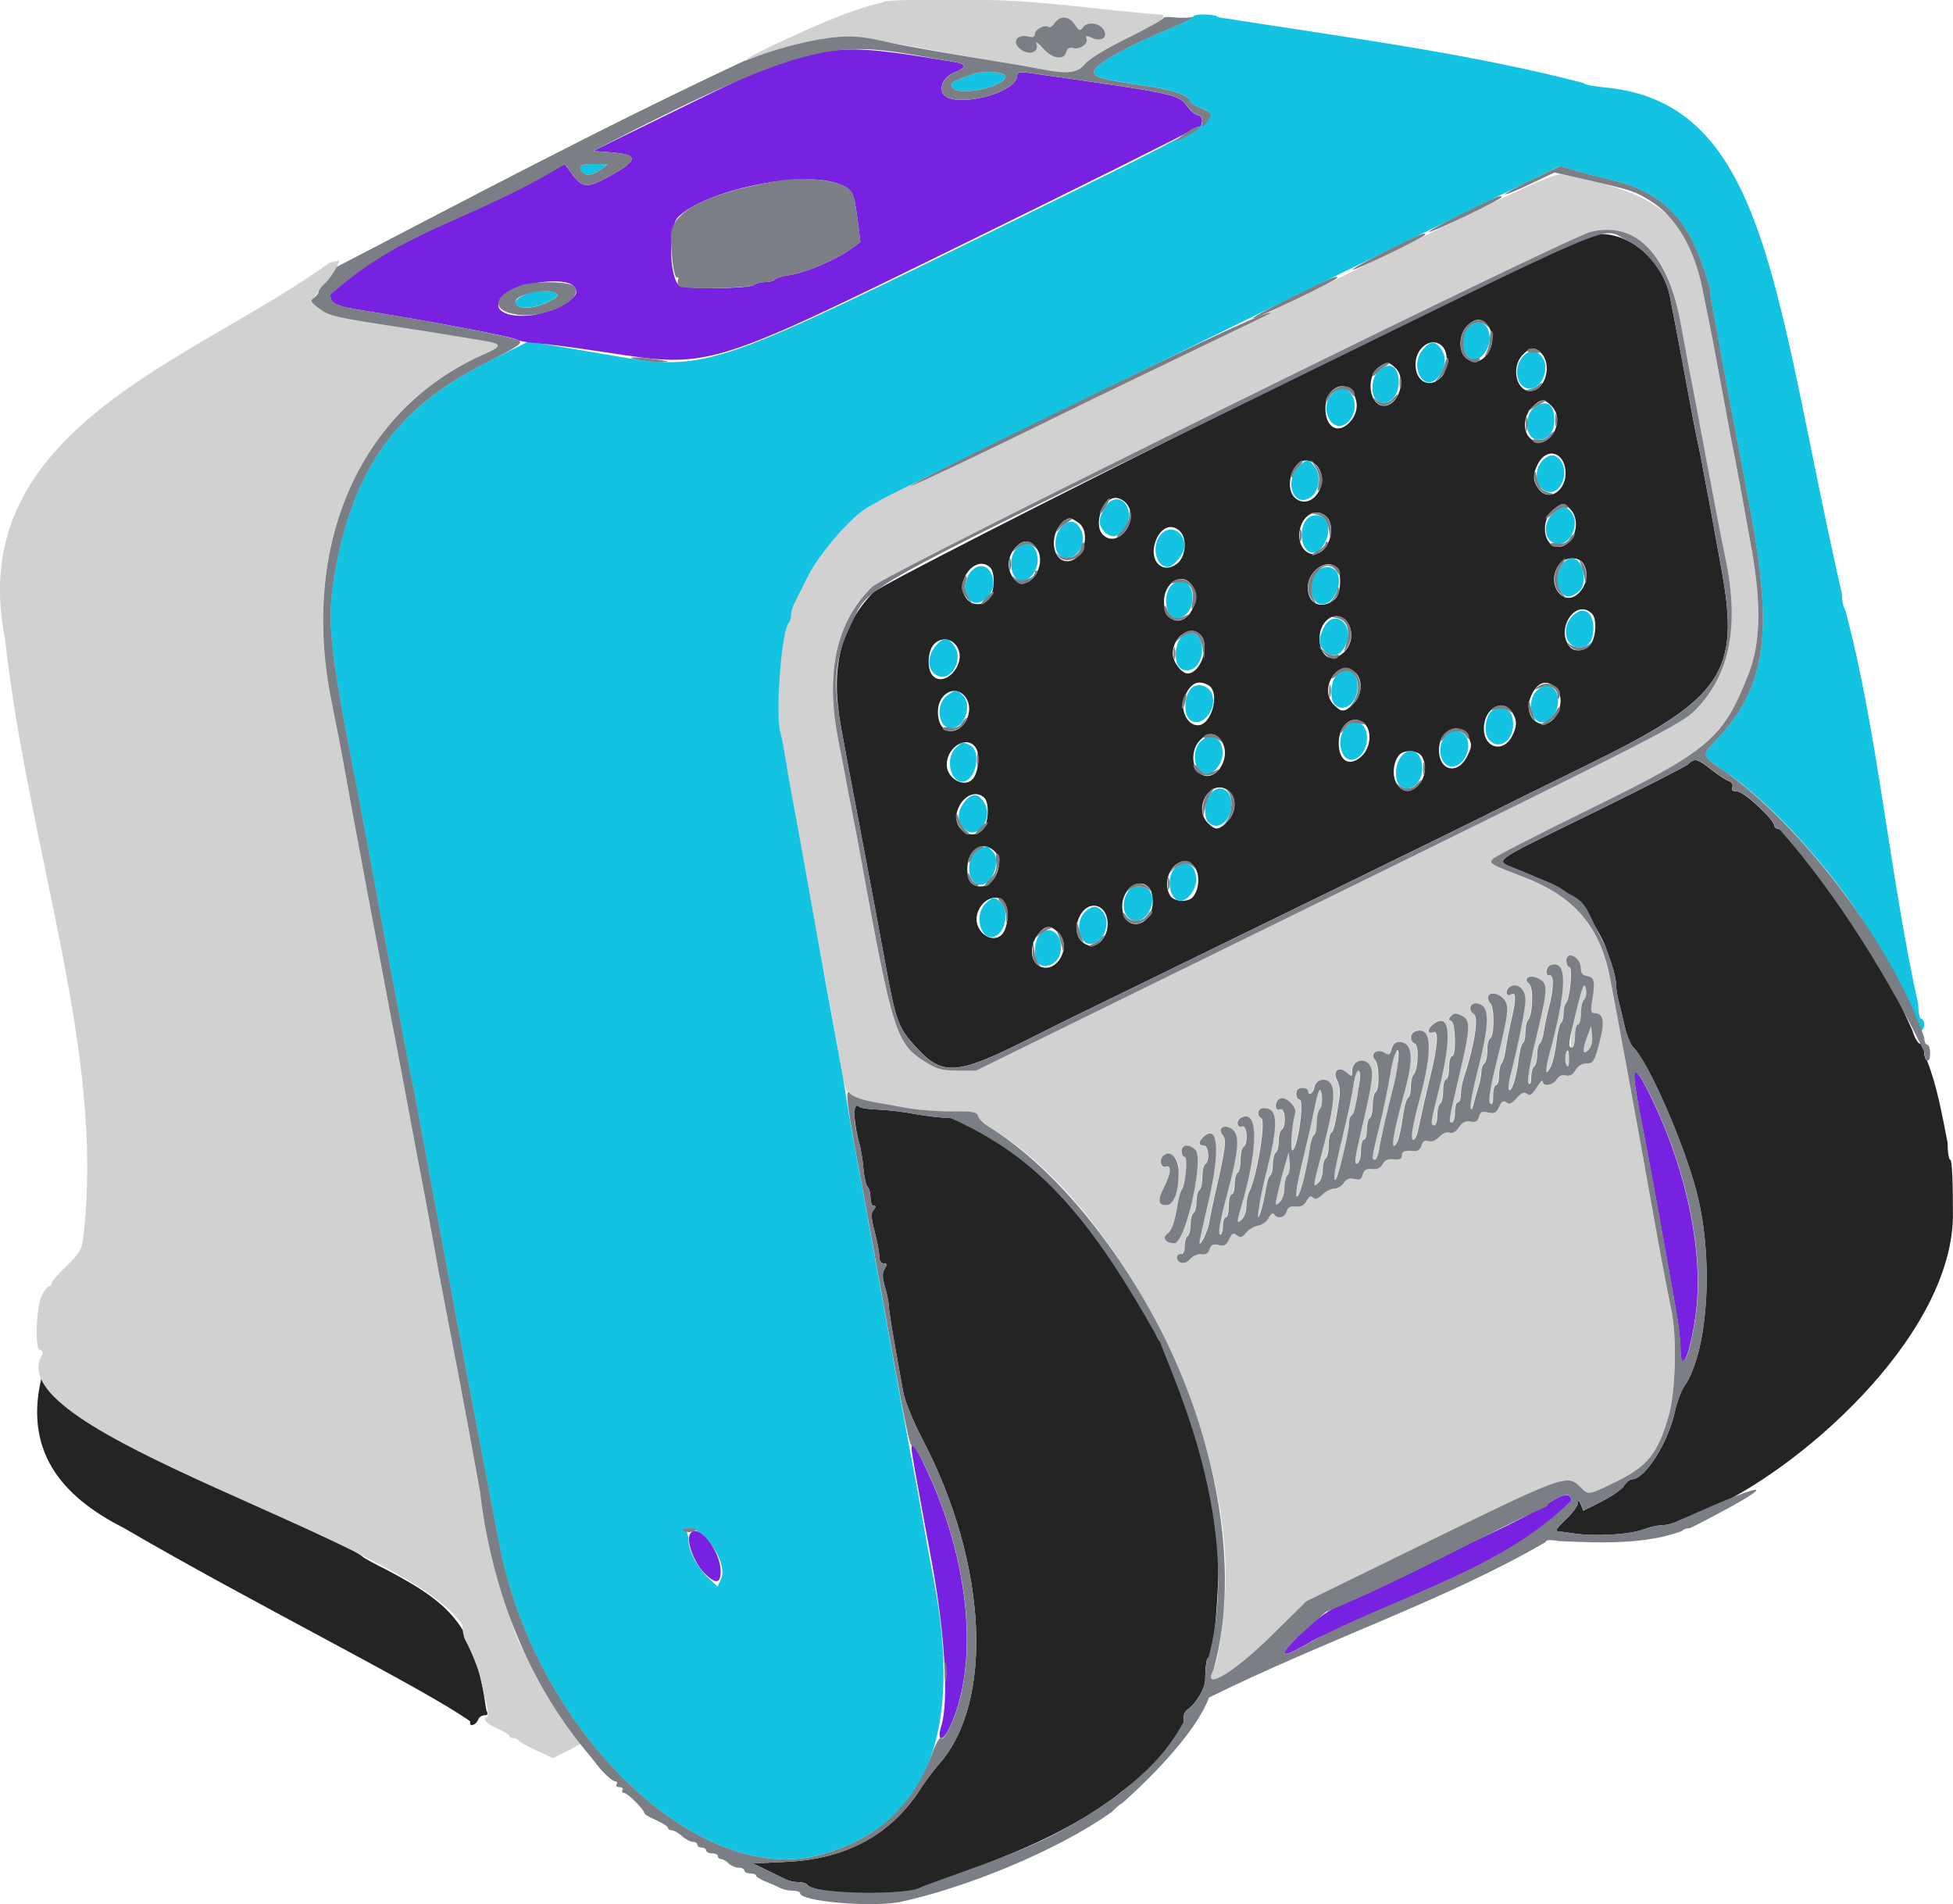 <svg version="1.1" xmlns="http://www.w3.org/2000/svg" xmlns:xlink="http://www.w3.org/1999/xlink" width="70.141" height="68.382" viewBox="0,0,70.141,68.382"><g transform="translate(-204.93,-145.809)"><g data-paper-data="{&quot;isPaintingLayer&quot;:true}" fill-rule="evenodd" stroke="none" stroke-width="0.512" stroke-linecap="butt" stroke-linejoin="miter" stroke-miterlimit="10" stroke-dasharray="" stroke-dashoffset="0" style="mix-blend-mode: normal"><path d="M262.001,154.283c1.17,-0.346 2.604,0.726 2.904,2.173c0.073,0.354 0.584,3.056 0.809,4.289c0.063,0.341 0.156,0.806 0.207,1.033c0.051,0.227 0.121,0.576 0.155,0.775c0.034,0.199 0.103,0.571 0.154,0.827c0.051,0.256 0.142,0.744 0.202,1.085c0.06,0.341 0.207,1.149 0.325,1.795c0.681,3.709 0.045,4.638 -4.796,7.007c-1.737,0.85 -3.252,1.598 -3.368,1.662c-0.116,0.064 -2.345,1.159 -4.954,2.433c-2.609,1.274 -5.882,2.872 -7.274,3.552c-1.391,0.68 -2.672,1.305 -2.846,1.388c-0.174,0.083 -0.957,0.473 -1.739,0.866c-2.474,1.242 -3.001,1.279 -3.927,0.274c-0.663,-0.719 -0.745,-0.939 -1.124,-3.012c-0.057,-0.313 -0.154,-0.836 -0.215,-1.163c-0.061,-0.327 -0.156,-0.838 -0.212,-1.137c-0.055,-0.298 -0.176,-0.938 -0.268,-1.421c-0.092,-0.483 -0.215,-1.134 -0.273,-1.447c-0.058,-0.313 -0.151,-0.801 -0.206,-1.085c-0.093,-0.479 -0.178,-0.932 -0.424,-2.274c-0.383,-2.085 -0.023,-3.585 1.156,-4.813c0.446,-0.465 24.514,-12.455 25.714,-12.81M258.376,157.512c-0.211,-0.295 -0.477,-0.292 -0.766,0.01c-0.289,0.302 -0.308,0.899 -0.037,1.14c0.558,0.495 1.26,-0.51 0.803,-1.15M256.756,158.274c-0.347,-0.41 -0.969,-0.035 -0.988,0.595c-0.019,0.646 0.52,0.921 0.931,0.476c0.228,-0.246 0.258,-0.831 0.056,-1.07M260.272,158.478c-0.227,-0.223 -0.39,-0.204 -0.659,0.077c-0.442,0.461 -0.208,1.368 0.332,1.291c0.514,-0.074 0.729,-0.973 0.327,-1.368M255.061,159.039c-0.253,-0.248 -0.308,-0.253 -0.605,-0.049c-0.49,0.337 -0.355,1.392 0.178,1.392c0.522,0 0.825,-0.953 0.427,-1.343M253.567,160.002c-0.303,-0.622 -1.036,-0.285 -1.036,0.476c0,0.66 0.43,0.929 0.841,0.527c0.29,-0.284 0.363,-0.659 0.195,-1.003M260.648,160.382c-0.273,-0.267 -0.376,-0.26 -0.69,0.047c-0.317,0.311 -0.35,0.874 -0.066,1.126c0.596,0.529 1.331,-0.609 0.756,-1.173M261.154,162.721c-0.053,-0.684 -0.673,-0.854 -0.981,-0.269c-0.2,0.379 -0.198,0.617 0.007,0.904c0.362,0.507 1.029,0.072 0.974,-0.636M252.261,162.576c-0.092,-0.128 -0.275,-0.23 -0.415,-0.23c-0.542,0 -0.817,1.066 -0.357,1.382c0.573,0.393 1.204,-0.548 0.772,-1.152M245.409,163.919c-0.092,-0.128 -0.275,-0.23 -0.415,-0.23c-0.47,0 -0.805,0.978 -0.453,1.323c0.525,0.515 1.312,-0.474 0.869,-1.093M261.338,164.108c-0.241,-0.261 -0.28,-0.261 -0.61,-0.007c-0.493,0.38 -0.376,1.346 0.163,1.346c0.558,0 0.858,-0.895 0.447,-1.339M252.576,164.369c-0.331,-0.325 -0.818,-0.114 -0.952,0.413c-0.152,0.593 0.259,1.101 0.701,0.869c0.401,-0.21 0.553,-0.986 0.251,-1.282M243.653,164.574c-0.3,-0.206 -0.356,-0.203 -0.598,0.035c-0.456,0.447 -0.32,1.354 0.202,1.354c0.585,0 0.885,-1.054 0.396,-1.389M247.305,164.885c-0.311,-0.305 -0.709,-0.129 -0.884,0.394c-0.23,0.684 0.266,1.171 0.785,0.77c0.314,-0.242 0.37,-0.898 0.099,-1.164M242.162,165.505c-0.227,-0.34 -0.521,-0.338 -0.797,0.007c-0.274,0.342 -0.279,0.769 -0.014,1.086c0.467,0.557 1.229,-0.468 0.811,-1.092M261.804,166.06c-0.154,-0.282 -0.676,-0.265 -0.886,0.03c-0.517,0.723 0.228,1.629 0.777,0.945c0.239,-0.297 0.28,-0.663 0.109,-0.975M240.493,166.19c-0.51,-0.5 -1.299,0.491 -0.869,1.093c0.199,0.279 0.584,0.298 0.821,0.041c0.204,-0.221 0.235,-0.951 0.048,-1.134M252.932,166.19c-0.356,-0.349 -1.033,0.121 -1.033,0.717c0,0.599 0.504,0.816 0.975,0.419c0.216,-0.182 0.255,-0.943 0.058,-1.136M247.729,166.813c-0.345,-0.483 -0.996,-0.09 -0.996,0.601c0,0.734 0.669,0.937 1.003,0.304c0.2,-0.38 0.198,-0.617 -0.007,-0.905M262.102,167.844c-0.576,-0.565 -1.321,0.551 -0.796,1.194c0.167,0.205 0.58,0.15 0.759,-0.101c0.195,-0.272 0.217,-0.918 0.038,-1.093M253.315,168.156c-0.35,-0.49 -0.995,-0.113 -0.995,0.581c0,0.537 0.311,0.833 0.675,0.642c0.456,-0.239 0.608,-0.82 0.321,-1.223M248.043,168.606c-0.371,-0.364 -0.994,0.061 -0.994,0.678c0,0.29 0.314,0.709 0.532,0.709c0.477,0 0.821,-1.035 0.462,-1.388M239.334,169.092c-0.176,-0.362 -0.599,-0.432 -0.866,-0.143c-0.22,0.238 -0.252,0.873 -0.056,1.104c0.412,0.487 1.218,-0.353 0.922,-0.961M253.603,169.958c-0.615,-0.546 -1.349,0.591 -0.756,1.173c0.273,0.267 0.376,0.26 0.69,-0.047c0.317,-0.311 0.35,-0.874 0.066,-1.126M248.321,170.411c-0.356,-0.187 -0.586,-0.094 -0.808,0.327c-0.243,0.461 0.013,1.116 0.436,1.116c0.506,0 0.818,-1.209 0.372,-1.443M260.771,170.475c-0.321,-0.285 -0.65,-0.154 -0.859,0.341c-0.172,0.407 -0.06,0.809 0.266,0.955c0.587,0.262 1.097,-0.85 0.594,-1.296M239.626,170.871c-0.343,-0.513 -1.011,-0.186 -1.011,0.496c0,0.422 0.181,0.694 0.462,0.694c0.506,0 0.848,-0.741 0.549,-1.189M259.218,171.36c-0.348,-0.487 -0.996,-0.09 -0.996,0.611c0,0.696 0.687,0.893 1.006,0.288c0.197,-0.374 0.194,-0.612 -0.01,-0.899M253.946,171.81c-0.399,-0.392 -0.936,-0 -0.936,0.682c0,0.664 0.406,0.881 0.843,0.452c0.303,-0.297 0.351,-0.881 0.093,-1.134M257.676,172.296c-0.295,-0.607 -1.044,-0.311 -1.065,0.421c-0.022,0.771 0.669,0.942 1.013,0.251c0.166,-0.333 0.173,-0.423 0.052,-0.672M248.782,172.393c-0.211,-0.295 -0.478,-0.292 -0.766,0.01c-0.295,0.307 -0.308,0.899 -0.026,1.149c0.539,0.478 1.235,-0.539 0.792,-1.159M239.994,172.695c-0.283,-0.519 -1.062,-0.095 -1.062,0.578c0,0.505 0.647,0.85 0.941,0.502c0.188,-0.222 0.256,-0.832 0.121,-1.08M256.005,172.984c-0.128,-0.234 -0.647,-0.272 -0.826,-0.061c-0.223,0.263 -0.26,0.774 -0.077,1.048c0.451,0.674 1.302,-0.257 0.903,-0.987M265.571,173.242c0.218,-0.214 0.327,-0.188 0.81,0.196c0.238,0.189 0.52,0.376 0.628,0.414c0.118,0.043 0.171,0.132 0.135,0.225c-0.043,0.109 0.01,0.154 0.179,0.154c0.239,0 1.335,1.017 1.335,1.238c0,0.058 0.071,0.106 0.158,0.106c2.145,1.355 3.825,5.113 4.798,7.24c0.063,0.23 0.184,0.445 0.267,0.476c0.084,0.032 0.153,0.166 0.153,0.299c0,0.133 0.047,0.27 0.105,0.305c0.368,0.941 0.528,1.9 0.738,2.945c0,0.341 0.045,0.62 0.099,0.62c0.059,0 0.097,0.837 0.093,2.067c-0.098,4.391 -5.665,9.191 -8.912,10.546c-0.393,0.128 -0.84,0.295 -0.994,0.372c-0.154,0.077 -0.404,0.14 -0.557,0.14c-0.152,0 -0.43,0.061 -0.616,0.135c-0.513,0.205 -1.805,0.277 -2.606,0.147c-0.145,-0.024 -0.352,-0.05 -0.461,-0.059c-0.159,-0.013 -0.114,-0.096 0.237,-0.43c0.239,-0.227 0.437,-0.495 0.441,-0.594c0.005,-0.141 0.027,-0.131 0.1,0.047l0.093,0.228l0.652,-0.329c0.358,-0.181 0.722,-0.435 0.808,-0.564c0.086,-0.129 0.212,-0.234 0.28,-0.234c0.473,0 1.304,-1.305 1.547,-2.429c0.074,-0.341 0.222,-0.745 0.329,-0.897c0.867,-1.234 1.081,-4.585 0.446,-7.009c-0.46,-1.756 -1.725,-4.645 -2.267,-5.176c-0.097,-0.095 -0.233,-0.422 -0.303,-0.727c-0.07,-0.305 -0.171,-0.724 -0.224,-0.929c-0.053,-0.205 -0.096,-0.481 -0.096,-0.613c0,-0.238 -0.103,-0.603 -0.393,-1.391c-0.084,-0.227 -0.336,-0.678 -0.561,-1.001l-0.409,-0.588c0,0 -0.171,0.09 -0.408,-0.305c-0.122,-0.104 -0.402,-0.264 -0.622,-0.356c-0.22,-0.092 -0.722,-0.302 -1.116,-0.467c-0.882,-0.369 -1.152,-0.166 2.76,-2.083c1.762,-0.864 3.271,-1.637 3.354,-1.718M249.028,174.185c-0.625,-0.429 -1.27,0.638 -0.714,1.182c0.273,0.268 0.376,0.261 0.69,-0.047c0.343,-0.336 0.355,-0.908 0.024,-1.136M240.281,174.458c-0.32,-0.314 -0.841,-0.037 -0.984,0.523c-0.155,0.609 0.527,1.054 0.936,0.611c0.204,-0.221 0.235,-0.951 0.048,-1.134M240.637,176.365c-0.447,-0.397 -0.967,-0.042 -0.967,0.658c0,0.425 0.152,0.618 0.488,0.618c0.53,0 0.876,-0.923 0.479,-1.276M247.85,176.971c-0.451,-0.674 -1.302,0.257 -0.903,0.987c0.128,0.234 0.647,0.272 0.826,0.061c0.223,-0.263 0.26,-0.774 0.077,-1.048M246.209,177.698c-0.354,-0.419 -0.994,0.027 -0.976,0.68c0.026,0.908 1.062,0.768 1.097,-0.148c0.008,-0.205 -0.047,-0.444 -0.121,-0.531M241.055,178.305c-0.221,-0.475 -0.88,-0.256 -1.033,0.344c-0.14,0.547 0.464,1.07 0.862,0.747c0.211,-0.172 0.309,-0.793 0.17,-1.091M244.709,178.907c-0.061,-0.69 -0.756,-0.785 -1.029,-0.14c-0.177,0.418 -0.064,0.816 0.274,0.967c0.383,0.171 0.802,-0.288 0.754,-0.827M242.937,179.295c-0.283,-0.277 -0.469,-0.26 -0.73,0.066c-0.288,0.359 -0.288,0.908 -0.001,1.106c0.608,0.417 1.27,-0.643 0.731,-1.171M235.625,185.986c-0.043,-0.458 0.012,-0.586 0.179,-0.422c0.038,0.037 0.343,0.078 0.676,0.091c0.334,0.012 0.915,0.082 1.292,0.155c0.377,0.073 0.962,0.14 1.3,0.149c2.427,0.33 6.134,5.087 7.304,7.572c0.038,0.156 0.13,0.354 0.204,0.439c0.074,0.085 0.215,0.364 0.312,0.62c0.098,0.256 0.254,0.615 0.347,0.797c0.093,0.183 0.139,0.362 0.101,0.399c-0.037,0.037 0.02,0.159 0.126,0.272c0.163,0.171 0.305,0.573 0.378,1.065c0.008,0.057 0.07,0.235 0.138,0.396c0.067,0.161 0.099,0.33 0.071,0.375c-0.028,0.045 0.022,0.227 0.112,0.404c0.146,0.286 0.189,0.518 0.298,1.571c0.015,0.147 0.066,0.327 0.113,0.402c0.269,0.427 0.041,5.067 -0.249,5.067c-0.064,0 -0.109,0.322 -0.115,0.814c-0.003,0.287 -0.325,0.83 -0.609,1.029c-0.139,0.097 -0.184,0.227 -0.153,0.437c-0.06,1.201 -2.116,2.453 -1.902,2.282c-0.189,0.13 -0.405,0.296 -0.481,0.368c-2.024,1.539 -4.435,2.389 -7.271,3.407c-0.337,0.331 -3.658,0.162 -3.878,-0.187c-0.031,-0.049 -0.173,-0.09 -0.316,-0.09c-0.142,0 -0.341,-0.042 -0.442,-0.093c-0.101,-0.051 -0.409,-0.202 -0.686,-0.336l-0.503,-0.243l1.241,-0.06c2.106,-0.103 3.701,-0.968 4.747,-2.575c0.203,-0.313 0.514,-0.73 0.69,-0.928c1.983,-2.227 1.746,-7.172 -0.556,-11.603c-0.392,-0.754 -0.67,-1.439 -0.734,-1.809c-0.057,-0.327 -0.155,-0.873 -0.218,-1.215c-0.164,-0.892 -0.296,-1.733 -0.299,-1.912c-0.002,-0.085 -0.061,-0.359 -0.132,-0.608c-0.098,-0.346 -0.1,-0.499 -0.006,-0.646c0.099,-0.156 0.093,-0.193 -0.036,-0.193c-0.098,0 -0.159,-0.096 -0.159,-0.25c0,-0.138 -0.075,-0.536 -0.166,-0.885c-0.13,-0.495 -0.138,-0.667 -0.04,-0.783c0.089,-0.106 0.092,-0.149 0.008,-0.149c-0.065,0 -0.118,-0.13 -0.118,-0.289c0,-0.159 -0.046,-0.335 -0.103,-0.391c-0.057,-0.056 -0.125,-0.355 -0.151,-0.666c-0.026,-0.311 -0.097,-0.728 -0.157,-0.927c-0.06,-0.199 -0.13,-0.583 -0.155,-0.853M206.408,195.327l0.079,-0.554l0.65,0.632c0.357,0.347 0.701,0.632 0.763,0.632c0.062,0 0.202,0.097 0.311,0.215c0.109,0.118 0.393,0.302 0.632,0.408c0.238,0.107 0.494,0.266 0.569,0.354c0.075,0.088 0.195,0.16 0.267,0.16c0.073,0 0.553,0.246 1.068,0.547c0.515,0.301 1.112,0.628 1.327,0.726c0.215,0.099 0.417,0.221 0.45,0.272c0.032,0.051 0.512,0.312 1.065,0.58c0.554,0.268 1.063,0.539 1.131,0.603c0.069,0.064 0.457,0.276 0.863,0.471c0.406,0.195 0.809,0.409 0.896,0.475c0.087,0.066 0.443,0.271 0.791,0.456c0.348,0.184 0.656,0.367 0.685,0.407c0.029,0.04 0.409,0.247 0.843,0.462c2.496,1.305 3.184,2.117 3.598,5.052c0.069,0.134 0.051,0.181 -0.069,0.181c-0.089,0 -0.188,0.066 -0.22,0.147c-0.087,0.222 -0.343,0.288 -0.286,0.074c-1.606,-1.16 -7.856,-4.265 -12.428,-6.939c-1.963,-0.996 -3.642,-2.529 -2.984,-5.36" fill="#242425"/><path d="M240.341,145.809c2.019,0.022 4.063,0.353 6.15,0.517c0.489,0 0.214,0.219 -1.049,0.836c-0.77,0.376 -1.39,0.752 -1.536,0.931c-0.27,0.331 -0.685,0.386 -1.527,0.204c-0.243,-0.052 -0.798,-0.148 -1.233,-0.213c-0.846,-0.126 -0.915,-0.138 -3.625,-0.64c-1.938,-0.359 -2.697,-0.346 -4.372,0.075c-0.754,0.189 -2.439,0.904 -0.515,-0.061c1.196,-0.542 2.627,-1.245 3.979,-1.558c0,-0.05 0.495,-0.091 1.101,-0.091M243.529,146.689c-0.209,-0.313 -0.524,-0.336 -0.726,-0.054c-0.081,0.113 -0.175,0.179 -0.209,0.146c-0.112,-0.11 -0.499,0.073 -0.499,0.236c0,0.105 -0.067,0.143 -0.196,0.11c-0.482,-0.124 -0.677,0.226 -0.271,0.486c0.31,0.199 0.629,0.05 0.524,-0.244c-0.032,-0.091 0.073,-0.013 0.232,0.172c0.33,0.381 0.753,0.453 0.837,0.14c0.035,-0.132 0.117,-0.178 0.254,-0.143c0.244,0.062 0.548,-0.16 0.475,-0.346c-0.042,-0.106 0.002,-0.11 0.209,-0.017c0.338,0.151 0.577,-0.034 0.4,-0.309c-0.154,-0.242 -0.578,-0.289 -0.732,-0.083c-0.111,0.148 -0.143,0.138 -0.298,-0.094M255.06,154.787c4.716,-2.317 5.692,-2.762 5.956,-2.713c3.484,0.649 4.546,1.515 5.054,4.121c0.089,0.455 0.205,1.036 0.26,1.292c0.054,0.256 0.153,0.767 0.22,1.137c0.067,0.37 0.163,0.881 0.212,1.137c0.049,0.256 0.144,0.767 0.211,1.137c0.067,0.37 0.165,0.881 0.218,1.137c0.083,0.403 0.301,1.587 0.638,3.462c0.362,2.021 0.327,3.435 -0.113,4.547c-0.918,2.319 -1.385,2.712 -5.757,4.855c-1.814,0.889 -3.352,1.68 -3.418,1.758c-0.142,0.168 -0.112,0.186 1.159,0.673c1.775,0.681 2.709,1.788 3.052,3.616c0.069,0.369 0.166,0.881 0.215,1.137c0.049,0.256 0.14,0.744 0.202,1.085c0.061,0.341 0.207,1.132 0.324,1.757c0.117,0.625 0.378,2.067 0.58,3.204c0.491,2.761 0.599,3.339 0.891,4.788c0.19,0.945 0.139,2.867 -0.099,3.71c-0.393,1.392 -0.761,1.849 -1.941,2.418c-0.986,0.475 -0.933,0.469 -1.265,0.143c-0.444,-0.435 -0.635,-0.366 -5.333,1.933l-4.48,2.192l-1.265,1.246c-1.362,1.342 -2.504,2.013 -2.07,1.218c0.203,-0.371 0.436,-2.191 0.436,-3.401c0,-5.815 -4.09,-13.546 -8.525,-16.115c-0.173,-0.1 -0.337,-0.264 -0.363,-0.364c-0.042,-0.156 -0.172,-0.181 -0.93,-0.173c-0.485,0.005 -1.142,-0.04 -1.461,-0.1c-0.319,-0.06 -0.926,-0.168 -1.35,-0.24c-0.885,-0.15 -0.997,-0.108 -1.174,-1.189c-0.627,-3.81 -1.375,-7.083 -2.052,-11.175c-1.892,-7.082 -0.732,-7.633 9.649,-12.18c3.674,-1.804 9.219,-4.527 12.321,-6.052M263.62,154.346c-0.561,-0.283 -1,-0.344 -1.549,-0.217c-0.858,0.199 -25.313,12.27 -25.804,12.737c-1.299,1.235 -1.713,3.086 -1.235,5.518c0.116,0.589 0.262,1.349 0.325,1.69c0.063,0.341 0.157,0.829 0.209,1.085c0.052,0.256 0.167,0.86 0.255,1.344c1.17,6.433 1.281,6.783 2.358,7.453c0.397,0.247 0.592,0.298 1.141,0.298h0.662l12.657,-6.21c11.889,-5.833 12.689,-6.243 13.179,-6.744c1.239,-1.265 1.584,-3.014 1.076,-5.442c-0.125,-0.597 -0.395,-1.992 -0.601,-3.1c-0.205,-1.108 -0.422,-2.259 -0.48,-2.558c-0.201,-1.03 -0.315,-1.632 -0.533,-2.816c-0.304,-1.649 -0.835,-2.621 -1.66,-3.038M217.111,155.167c0,0.139 -0.314,0.633 -0.516,0.812c-0.122,0.108 -0.222,0.243 -0.222,0.298c-0.192,0.29 -0.36,0.309 0.025,0.614c0.36,0.269 0.519,0.305 3.137,0.706c0.377,0.058 0.946,0.148 1.265,0.201c0.319,0.053 0.922,0.152 1.34,0.219c0.849,0.136 0.868,0.201 0.155,0.516c-4.465,1.978 -6.603,6.873 -5.457,12.492c0.145,0.71 0.339,1.711 0.432,2.222c0.093,0.512 0.21,1.163 0.261,1.447c0.116,0.645 0.98,5.236 1.477,7.854c0.054,0.284 0.144,0.749 0.2,1.033c0.056,0.284 0.179,0.935 0.273,1.447c0.181,0.987 0.515,2.759 0.682,3.617c0.055,0.284 0.129,0.679 0.164,0.879c0.063,0.361 0.173,0.963 0.361,1.989c0.055,0.298 0.199,1.054 0.321,1.679c0.414,2.127 0.791,4.146 1.16,6.201c0.378,2.106 0.525,2.748 0.911,3.979c0.205,0.654 0.41,1.259 0.455,1.345c1.244,2.381 1.695,3.113 2.071,3.354c0.36,0.231 0.322,0.312 -0.283,0.608l-0.536,0.262l-0.597,-0.274c-0.328,-0.151 -0.613,-0.311 -0.632,-0.356c-0.02,-0.045 -0.102,-0.082 -0.185,-0.082c-0.082,0 -0.149,-0.035 -0.149,-0.078c0,-0.043 -0.154,-0.145 -0.343,-0.226c-0.428,-0.185 -0.651,-0.387 -0.486,-0.441c0.086,-0.028 0.084,-0.176 -0.007,-0.551c-0.069,-0.282 -0.161,-0.675 -0.206,-0.874c-0.075,-0.335 -0.317,-0.938 -0.548,-1.368c-0.053,-0.099 -0.097,-0.337 -0.097,-0.53c-1.991,-3.068 -16.875,-6.927 -15.074,-9.73c0,-0.085 -0.047,-0.154 -0.106,-0.154c-0.178,0 -0.127,-1.527 0.065,-1.922c0.094,-0.193 0.212,-0.351 0.264,-0.351c0.051,0 0.093,-0.049 0.093,-0.11c0,-0.061 0.244,-0.342 0.541,-0.627c0.452,-0.432 0.55,-0.591 0.593,-0.973c0.816,-6.682 -1.92,-13.699 -2.811,-21.589c-1.477,-7.521 6.816,-9.945 11.669,-13.466M261.575,180.244c-0.194,-0.19 -0.401,-0.148 -0.401,0.083c0,0.114 0.048,0.207 0.106,0.207c0.126,0 0.021,1.137 -0.12,1.287c-0.05,0.054 -0.092,0.226 -0.092,0.381c0,0.156 -0.042,0.309 -0.093,0.34c-0.051,0.031 -0.125,0.348 -0.165,0.704c-0.04,0.356 -0.139,0.764 -0.219,0.906c-0.193,0.337 -0.193,0.104 -0.002,-0.613c0.611,-2.287 0.617,-3.273 0.019,-3.077c-0.173,0.056 -0.219,0.395 -0.049,0.361c0.171,-0.035 0.164,0.483 -0.016,1.16c-0.068,0.256 -0.149,0.64 -0.179,0.853c-0.031,0.214 -0.098,0.414 -0.15,0.445c-0.052,0.031 -0.094,0.214 -0.094,0.407c0,0.192 -0.047,0.378 -0.105,0.414c-0.058,0.035 -0.106,0.21 -0.106,0.388c0,0.204 -0.037,0.288 -0.099,0.226c-0.062,-0.062 0.036,-0.658 0.262,-1.597c0.44,-1.824 0.447,-1.988 0.099,-2.171c-0.314,-0.165 -0.582,-0.011 -0.334,0.191c0.161,0.131 0.126,1.122 -0.045,1.303c-0.051,0.054 -0.093,0.249 -0.093,0.433c0,0.184 -0.041,0.359 -0.09,0.39c-0.05,0.03 -0.121,0.309 -0.158,0.62c-0.075,0.624 -0.249,1.157 -0.347,1.061c-0.035,-0.034 -0.006,-0.285 0.064,-0.557c0.276,-1.068 0.532,-2.357 0.532,-2.68c0,-0.402 -0.33,-0.653 -0.585,-0.446c-0.155,0.126 -0.103,0.352 0.058,0.254c0.188,-0.114 0.201,0.149 0.039,0.839c-0.092,0.391 -0.19,0.897 -0.219,1.125c-0.028,0.227 -0.095,0.458 -0.147,0.512c-0.052,0.054 -0.095,0.252 -0.095,0.439c0,0.188 -0.047,0.341 -0.105,0.341c-0.058,0 -0.106,0.172 -0.106,0.383c0,0.263 -0.034,0.349 -0.109,0.276c-0.075,-0.073 -0.01,-0.508 0.207,-1.39c0.467,-1.899 0.493,-2.129 0.269,-2.371c-0.313,-0.339 -0.755,-0.176 -0.461,0.17c0.151,0.179 0.136,1.207 -0.019,1.262c-0.053,0.019 -0.097,0.214 -0.097,0.433c0,0.219 -0.047,0.427 -0.106,0.462c-0.058,0.035 -0.105,0.162 -0.105,0.283c0,0.121 -0.046,0.362 -0.102,0.536c-0.056,0.175 -0.135,0.457 -0.175,0.627c-0.045,0.192 -0.089,0.246 -0.114,0.142c-0.023,-0.092 0.076,-0.627 0.22,-1.188c0.47,-1.837 0.484,-2.442 0.06,-2.551c-0.283,-0.073 -0.4,0.203 -0.159,0.376c0.179,0.129 0.024,1.108 -0.365,2.298c-0.057,0.175 -0.104,0.442 -0.104,0.594c0,0.152 -0.047,0.277 -0.106,0.277c-0.058,0 -0.106,0.163 -0.106,0.362c0,0.199 -0.051,0.362 -0.114,0.362c-0.124,0 -0.113,-0.067 0.271,-1.705c0.397,-1.693 0.41,-1.959 0.1,-2.122c-0.215,-0.113 -0.285,-0.113 -0.391,-0.003c-0.103,0.107 -0.102,0.145 0.002,0.182c0.16,0.058 0.185,1.27 0.026,1.27c-0.058,0 -0.106,0.186 -0.106,0.413c0,0.228 -0.047,0.414 -0.105,0.414c-0.058,0 -0.106,0.183 -0.106,0.407c0,0.224 -0.047,0.436 -0.106,0.471c-0.058,0.035 -0.105,0.224 -0.105,0.419c0,0.196 -0.047,0.356 -0.106,0.356c-0.148,0 -0.137,-0.09 0.148,-1.219c0.506,-2.007 0.426,-2.908 -0.214,-2.387c-0.2,0.163 -0.182,0.335 0.027,0.257c0.207,-0.078 0.168,0.468 -0.118,1.644c-0.163,0.669 -0.288,1.222 -0.439,1.938c-0.033,0.156 -0.104,0.284 -0.158,0.284c-0.114,0 -0.04,-0.475 0.236,-1.498c0.477,-1.772 0.417,-2.611 -0.172,-2.389c-0.193,0.073 -0.199,0.363 -0.008,0.435c0.159,0.06 0.118,0.942 -0.052,1.122c-0.051,0.054 -0.093,0.249 -0.093,0.433c0,0.184 -0.042,0.361 -0.094,0.392c-0.052,0.032 -0.121,0.232 -0.154,0.445c-0.144,0.934 -0.203,1.163 -0.33,1.266c-0.151,0.123 -0.028,-0.547 0.361,-1.963c0.336,-1.223 0.268,-1.757 -0.223,-1.757c-0.111,0 -0.214,0.103 -0.253,0.253c-0.056,0.218 -0.092,0.236 -0.263,0.132c-0.259,-0.159 -0.535,0.055 -0.33,0.256c0.153,0.15 0.17,1.078 0.021,1.168c-0.058,0.035 -0.105,0.244 -0.105,0.465c0,0.221 -0.047,0.43 -0.106,0.465c-0.058,0.035 -0.106,0.224 -0.106,0.419c0,0.196 -0.047,0.356 -0.105,0.356c-0.058,0 -0.106,0.181 -0.106,0.402c0,0.24 -0.057,0.424 -0.14,0.455c-0.106,0.04 -0.08,-0.203 0.107,-0.996c0.391,-1.655 0.475,-2.145 0.411,-2.395c-0.117,-0.459 -0.694,-0.39 -0.694,0.083c0,0.195 -0.014,0.198 -0.187,0.044c-0.288,-0.256 -0.533,-0.065 -0.35,0.272c0.085,0.155 0.115,0.41 0.078,0.653c-0.139,0.909 -0.202,1.178 -0.291,1.232c-0.051,0.031 -0.094,0.237 -0.094,0.458c0,0.221 -0.047,0.43 -0.106,0.465c-0.058,0.035 -0.106,0.218 -0.106,0.407c0,0.189 -0.071,0.401 -0.158,0.471c-0.207,0.169 -0.209,0.181 0.162,-1.22c0.369,-1.391 0.452,-2.038 0.3,-2.317c-0.149,-0.272 -0.557,-0.204 -0.601,0.1c-0.033,0.226 -0.23,0.336 -0.23,0.129c0,-0.057 -0.095,-0.103 -0.211,-0.103c-0.141,0 -0.211,0.069 -0.211,0.207c0,0.114 0.052,0.207 0.116,0.207c0.182,0 -0.049,1.704 -0.247,1.824c-0.103,0.062 -0.038,-0.894 0.09,-1.328c0.066,-0.225 -0.325,-0.614 -0.536,-0.535c-0.088,0.033 -0.16,0.147 -0.16,0.253c0,0.129 0.052,0.173 0.158,0.133c0.185,-0.07 0.235,0.627 0.053,0.738c-0.058,0.035 -0.106,0.221 -0.106,0.413c0,0.192 -0.047,0.378 -0.105,0.414c-0.058,0.035 -0.106,0.221 -0.106,0.413c0,0.192 -0.042,0.375 -0.094,0.407c-0.052,0.032 -0.119,0.232 -0.149,0.445c-0.03,0.214 -0.101,0.551 -0.159,0.75c-0.235,0.817 -0.119,-0.18 0.138,-1.189c0.477,-1.872 0.462,-2.429 -0.065,-2.429c-0.215,0 -0.27,0.254 -0.08,0.369c0.169,0.102 -0.173,2.145 -0.444,2.652c-0.053,0.099 -0.096,0.323 -0.096,0.498c0,0.175 -0.071,0.389 -0.158,0.474c-0.186,0.183 -0.196,0.111 -0.051,-0.377c0.65,-2.185 0.65,-3.649 -0.001,-3.255c-0.171,0.104 -0.126,0.363 0.052,0.296c0.185,-0.07 0.235,0.627 0.053,0.738c-0.058,0.035 -0.105,0.244 -0.105,0.465c0,0.221 -0.047,0.43 -0.106,0.465c-0.058,0.035 -0.106,0.224 -0.106,0.419c0,0.196 -0.047,0.356 -0.105,0.356c-0.058,0 -0.106,0.186 -0.106,0.413c0,0.227 -0.047,0.414 -0.105,0.414c-0.058,0 -0.106,0.139 -0.106,0.31c0,0.171 -0.042,0.31 -0.094,0.31c-0.098,0 -0.024,-0.442 0.243,-1.447c0.436,-1.642 0.471,-2.167 0.155,-2.361c-0.286,-0.175 -0.512,-0.003 -0.309,0.236c0.141,0.166 0.104,0.449 -0.268,2.073c-0.091,0.398 -0.192,0.886 -0.224,1.085c-0.051,0.319 -0.347,0.903 -0.347,0.685c0,-0.046 0.142,-0.688 0.316,-1.426c0.442,-1.875 0.358,-2.877 -0.195,-2.335c-0.168,0.164 -0.152,0.285 0.037,0.285c0.181,0 0.226,0.567 0.052,0.672c-0.058,0.035 -0.105,0.244 -0.105,0.465c0,0.221 -0.047,0.43 -0.106,0.465c-0.058,0.035 -0.105,0.221 -0.105,0.414c0,0.192 -0.047,0.378 -0.106,0.413c-0.058,0.035 -0.106,0.221 -0.106,0.414c0,0.192 -0.047,0.378 -0.105,0.413c-0.058,0.035 -0.106,0.201 -0.106,0.368c0,0.172 -0.052,0.293 -0.118,0.278c-0.199,-0.043 -0.228,0.228 -0.032,0.301c0.117,0.044 0.244,-0.003 0.351,-0.129c0.094,-0.111 0.268,-0.184 0.396,-0.166c0.155,0.022 0.25,-0.036 0.297,-0.181c0.053,-0.164 0.127,-0.199 0.323,-0.151c0.203,0.05 0.279,0.009 0.378,-0.206c0.102,-0.22 0.152,-0.245 0.278,-0.143c0.124,0.101 0.189,0.083 0.335,-0.095c0.1,-0.121 0.295,-0.236 0.433,-0.255c0.138,-0.019 0.307,-0.144 0.374,-0.277c0.075,-0.147 0.15,-0.198 0.193,-0.129c0.117,0.185 0.391,0.127 0.45,-0.096c0.041,-0.152 0.13,-0.201 0.327,-0.181c0.192,0.02 0.306,-0.04 0.391,-0.202c0.085,-0.163 0.152,-0.198 0.232,-0.119c0.08,0.079 0.177,0.048 0.334,-0.106c0.122,-0.119 0.316,-0.217 0.431,-0.217c0.116,0 0.268,-0.092 0.339,-0.203c0.092,-0.145 0.2,-0.186 0.376,-0.142c0.192,0.047 0.26,0.012 0.306,-0.161c0.044,-0.165 0.128,-0.214 0.33,-0.194c0.183,0.019 0.307,-0.039 0.383,-0.179c0.079,-0.146 0.197,-0.197 0.401,-0.174c0.207,0.024 0.29,-0.013 0.29,-0.129c0,-0.164 0.105,-0.202 0.456,-0.166c0.117,0.012 0.215,-0.065 0.25,-0.198c0.041,-0.153 0.114,-0.2 0.247,-0.159c0.116,0.036 0.269,-0.024 0.393,-0.155c0.119,-0.125 0.272,-0.188 0.369,-0.151c0.106,0.04 0.227,-0.028 0.335,-0.189c0.121,-0.18 0.238,-0.239 0.415,-0.206c0.185,0.035 0.261,-0.009 0.305,-0.174c0.047,-0.177 0.111,-0.207 0.328,-0.154c0.221,0.055 0.292,0.018 0.394,-0.202c0.094,-0.202 0.158,-0.241 0.26,-0.158c0.101,0.082 0.195,0.043 0.37,-0.154c0.175,-0.198 0.269,-0.236 0.371,-0.153c0.104,0.084 0.188,0.028 0.351,-0.234c0.118,-0.19 0.215,-0.287 0.215,-0.216c0.001,0.201 0.357,0.152 0.498,-0.069c0.08,-0.126 0.201,-0.179 0.333,-0.145c0.142,0.036 0.251,-0.023 0.347,-0.189c0.088,-0.152 0.238,-0.242 0.402,-0.242c0.237,0 0.281,-0.072 0.459,-0.752c0.203,-0.774 0.149,-1.057 -0.2,-1.057c-0.102,0 -0.121,-0.103 -0.071,-0.387c0.126,-0.728 0.097,-0.902 -0.16,-0.938c-0.165,-0.023 -0.237,-0.103 -0.237,-0.264c0,-0.127 -0.057,-0.286 -0.126,-0.354M261.775,181.257c0.051,-0.115 0.08,-0.092 0.112,0.089c0.024,0.134 -0.008,0.295 -0.071,0.357c-0.063,0.062 -0.114,0.289 -0.114,0.505c0,0.216 -0.047,0.393 -0.105,0.393c-0.058,0 -0.106,0.186 -0.106,0.414c0,0.227 -0.047,0.413 -0.106,0.413c-0.156,0 0.128,-1.586 0.39,-2.17M261.939,183.003l0.132,-0.351l0.034,0.35c0.021,0.219 -0.028,0.411 -0.132,0.513c-0.215,0.211 -0.229,0.007 -0.034,-0.512M254.865,184.344c0.07,-0.447 0.171,-0.813 0.225,-0.813c0.108,0 0.049,0.651 -0.117,1.292c-0.227,0.874 -0.455,1.876 -0.512,2.248c-0.033,0.213 -0.101,0.388 -0.151,0.388c-0.131,0 -0.121,-0.076 0.169,-1.247c0.143,-0.579 0.317,-1.42 0.387,-1.867M261.147,183.726c0.078,-0.294 0.133,-0.235 0.131,0.141c-0.001,0.228 -0.031,0.291 -0.093,0.195c-0.05,-0.078 -0.068,-0.229 -0.039,-0.336M253.531,184.796c0.04,-0.298 0.121,-0.543 0.18,-0.543c0.102,0 0.088,0.203 -0.081,1.164c-0.038,0.214 -0.111,0.414 -0.162,0.445c-0.051,0.031 -0.094,0.167 -0.094,0.303c0,0.282 -0.383,1.909 -0.47,1.994c-0.122,0.12 -0.046,-0.362 0.248,-1.567c0.168,-0.689 0.339,-1.497 0.379,-1.795M252.294,184.977c0.042,-0.097 0.082,-0.025 0.107,0.194c0.022,0.192 -0.012,0.399 -0.074,0.46c-0.062,0.061 -0.113,0.285 -0.113,0.497c0,0.213 -0.042,0.412 -0.094,0.444c-0.052,0.031 -0.119,0.232 -0.15,0.445c-0.092,0.646 -0.297,1.516 -0.395,1.68c-0.17,0.285 -0.112,-0.206 0.154,-1.292c0.139,-0.568 0.308,-1.313 0.375,-1.654c0.067,-0.341 0.153,-0.69 0.19,-0.775M247.859,187.1c-0.23,-0.225 -0.493,-0.199 -0.493,0.048c0,0.114 0.049,0.207 0.109,0.207c0.12,0 0.026,1.01 -0.111,1.188c-0.044,0.057 -0.105,0.266 -0.137,0.465c-0.107,0.672 -0.211,0.981 -0.369,1.095c-0.208,0.15 -0.07,0.351 0.241,0.351c0.398,0 1.085,-3.035 0.759,-3.355M247.133,187.375c-0.239,-0.234 -0.506,-0.129 -0.506,0.2c0,0.123 0.054,0.166 0.158,0.127c0.227,-0.085 0.202,0.247 -0.054,0.741c-0.242,0.467 -0.211,0.664 0.103,0.641c0.363,-0.027 0.605,-1.409 0.3,-1.708M251.082,187.612l0.124,-0.413l0.037,0.349c0.021,0.192 -0.013,0.399 -0.076,0.46c-0.062,0.061 -0.113,0.268 -0.113,0.459c0,0.192 -0.071,0.418 -0.158,0.504c-0.087,0.085 -0.157,0.117 -0.155,0.07c0.004,-0.132 0.204,-0.97 0.341,-1.428" fill="#d1d1d1"/><path d="M247.787,146.409c0,-0.121 0.819,-0.102 0.896,0.02c4.367,0.688 9.043,1.293 13.124,2.362c0,0.049 0.344,0.12 0.764,0.158c5.882,0.545 6.084,7.533 8.512,18.195c0,0.252 0.047,0.488 0.105,0.523c1.155,4.225 1.6,9.537 2.635,14.21c0,0.284 0.047,0.517 0.106,0.517c0.058,0 0.106,0.093 0.106,0.207c0,0.114 -0.047,0.207 -0.106,0.207c-0.058,0 -0.106,-0.093 -0.106,-0.207c0,-0.114 -0.047,-0.207 -0.105,-0.207c-0.058,0 -0.106,-0.047 -0.106,-0.106c0,-0.218 -0.88,-1.943 -1.596,-3.13c-1.265,-2.096 -3.506,-4.557 -5.139,-5.644c-0.824,-0.549 -0.837,-0.581 -0.408,-1.025c1.883,-1.946 2.173,-3.846 1.295,-8.491c-0.209,-1.108 -0.426,-2.259 -0.482,-2.558c-0.055,-0.298 -0.153,-0.81 -0.217,-1.137c-0.15,-0.769 -0.262,-1.376 -0.395,-2.145c-0.059,-0.341 -0.157,-0.867 -0.218,-1.168c-0.061,-0.301 -0.102,-0.58 -0.092,-0.62c0.037,-0.142 -0.36,-1.323 -0.628,-1.866c-0.6,-1.216 -1.485,-1.89 -2.926,-2.229c-0.406,-0.095 -0.988,-0.248 -1.295,-0.339l-0.557,-0.165l-12.199,5.98c-6.709,3.289 -12.222,6.005 -12.251,6.035c-0.029,0.03 -0.186,0.123 -0.349,0.205c-0.592,0.299 -1.793,1.67 -2.224,2.537c-0.226,0.455 -0.451,0.908 -0.5,1.006c-0.05,0.099 -0.09,0.264 -0.09,0.367c0,0.103 -0.039,0.231 -0.088,0.286c-0.261,0.293 -0.487,3.331 -0.293,3.941c0.033,0.103 0.113,0.514 0.177,0.911c0.064,0.398 0.156,0.933 0.204,1.189c0.17,0.904 0.337,1.815 0.427,2.325c0.05,0.284 0.137,0.773 0.193,1.085c0.056,0.312 0.198,1.103 0.315,1.757c0.215,1.201 0.465,2.576 0.658,3.617c0.25,1.35 0.318,1.741 0.41,2.35c0.086,0.57 0.294,1.731 0.635,3.541c0.059,0.313 0.319,1.754 0.578,3.204c0.479,2.679 1.045,5.771 1.21,6.614c0.05,0.256 0.143,0.756 0.205,1.111c0.269,1.534 0.331,1.876 0.474,2.61c1.101,5.676 -0.252,8.969 -4.102,9.986c-4.347,1.148 -10.091,-4.356 -11.447,-10.968c-0.096,-0.469 -1.336,-6.993 -1.577,-8.294c-0.153,-0.827 -0.261,-1.409 -0.786,-4.211c-0.266,-1.421 -0.525,-2.816 -0.575,-3.1c-0.05,-0.284 -0.115,-0.633 -0.144,-0.775c-0.029,-0.142 -0.105,-0.514 -0.169,-0.827c-0.101,-0.49 -0.987,-5.202 -1.278,-6.795c-0.055,-0.298 -0.147,-0.798 -0.205,-1.111c-0.058,-0.313 -0.15,-0.813 -0.205,-1.111c-0.055,-0.298 -0.222,-1.171 -0.372,-1.938c-0.828,-4.234 -0.924,-5.281 -0.636,-6.924c0.664,-3.784 2.248,-5.954 5.55,-7.6l1.401,-0.698l0.742,0.117c0.408,0.065 1.429,0.237 2.27,0.382c3.292,0.57 3.611,0.467 13.269,-4.271c8.656,-4.247 8.701,-4.273 7.867,-4.615c-0.203,-0.083 -0.369,-0.19 -0.369,-0.237c0,-0.185 -0.617,-0.417 -1.423,-0.535c-1.861,-0.273 -2.069,-0.331 -2.035,-0.567c0.035,-0.238 1.27,-0.925 2.746,-1.527c0.449,-0.183 0.817,-0.37 0.817,-0.416M239.881,148.466c0.374,-0.135 1.16,-0.076 1.16,0.087c0,0.36 -1.632,0.722 -1.889,0.419c-0.142,-0.168 -0.069,-0.218 0.729,-0.506M225.775,151.88c-0.03,-0.152 0.045,-0.18 0.473,-0.178l0.509,0.003l-0.264,0.204c-0.311,0.241 -0.669,0.227 -0.718,-0.028M223.726,156.409c0.323,-0.172 0.949,-0.208 1.175,-0.068c0.112,0.069 0.042,0.144 -0.286,0.309c-0.787,0.394 -1.646,0.161 -0.89,-0.241M257.659,157.573c0.353,-0.382 0.774,-0.165 0.774,0.4c0,0.349 -0.3,0.754 -0.559,0.754c-0.393,0 -0.542,-0.801 -0.216,-1.155M256.017,158.379c0.273,-0.341 0.466,-0.345 0.687,-0.015c0.193,0.289 0.135,0.71 -0.139,1.008c-0.507,0.551 -1.028,-0.395 -0.548,-0.994M259.654,158.579c0.21,-0.206 0.407,-0.206 0.617,0c0.357,0.35 0.074,1.181 -0.402,1.181c-0.481,0 -0.623,-0.781 -0.215,-1.181M254.428,159.14c0.389,-0.381 0.738,-0.191 0.738,0.4c0,0.575 -0.489,0.939 -0.822,0.613c-0.2,-0.197 -0.152,-0.781 0.084,-1.013M252.808,159.916c0.515,-0.505 1.054,0.34 0.612,0.958c-0.239,0.335 -0.624,0.299 -0.781,-0.073c-0.139,-0.329 -0.079,-0.642 0.169,-0.885M260.038,160.438c0.44,-0.302 0.714,-0.124 0.714,0.464c0,0.476 -0.297,0.772 -0.681,0.678c-0.374,-0.092 -0.397,-0.892 -0.033,-1.141M260.337,162.338c0.276,-0.271 0.534,-0.223 0.708,0.132c0.199,0.406 -0.065,1.011 -0.442,1.011c-0.485,0 -0.661,-0.756 -0.266,-1.143M251.584,162.548c0.273,-0.267 0.378,-0.258 0.587,0.055c0.207,0.309 0.135,0.837 -0.142,1.044c-0.615,0.458 -1.018,-0.537 -0.445,-1.099M244.623,164.024c0.426,-0.685 1.128,-0.015 0.737,0.702c-0.195,0.357 -0.493,0.44 -0.733,0.205c-0.268,-0.263 -0.269,-0.481 -0.004,-0.907M260.695,164.251c0.303,-0.297 0.405,-0.311 0.63,-0.091c0.364,0.357 0.073,1.181 -0.416,1.181c-0.496,0 -0.629,-0.682 -0.213,-1.09M251.818,164.513c0.146,-0.229 0.498,-0.271 0.691,-0.081c0.318,0.311 -0.004,1.219 -0.432,1.219c-0.37,0 -0.532,-0.71 -0.259,-1.138M243.052,164.735c0.273,-0.288 0.528,-0.25 0.7,0.103c0.277,0.567 -0.317,1.279 -0.764,0.915c-0.229,-0.186 -0.194,-0.747 0.064,-1.018M246.58,165.054c0.316,-0.442 0.89,-0.203 0.89,0.37c0,0.261 -0.391,0.744 -0.602,0.744c-0.406,0 -0.586,-0.697 -0.288,-1.114M241.425,165.53c0.353,-0.382 0.774,-0.165 0.774,0.4c0,0.349 -0.3,0.754 -0.559,0.754c-0.393,0 -0.542,-0.801 -0.216,-1.155M261.022,166.088c0.326,-0.456 0.787,-0.185 0.783,0.461c-0.002,0.347 -0.082,0.48 -0.38,0.634c-0.466,0.24 -0.768,-0.583 -0.403,-1.095M239.89,166.247c0.271,-0.221 0.589,-0.092 0.684,0.278c0.09,0.35 -0.033,0.654 -0.346,0.855c-0.58,0.372 -0.893,-0.68 -0.337,-1.133M252.167,166.398c0.209,-0.293 0.633,-0.301 0.79,-0.013c0.218,0.4 -0.133,1.127 -0.545,1.127c-0.386,0 -0.541,-0.7 -0.245,-1.114M247.081,166.766c0.414,-0.258 0.768,0.122 0.657,0.703c-0.07,0.365 -0.384,0.617 -0.648,0.518c-0.371,-0.14 -0.379,-0.992 -0.01,-1.221M261.389,167.944c0.391,-0.412 0.783,-0.178 0.765,0.458c-0.012,0.428 -0.187,0.66 -0.497,0.66c-0.501,0 -0.668,-0.696 -0.267,-1.117M252.483,168.327c0.36,-0.683 1.097,-0.107 0.79,0.618c-0.167,0.396 -0.479,0.506 -0.751,0.265c-0.246,-0.218 -0.257,-0.47 -0.039,-0.883M247.328,168.734c0.358,-0.388 0.774,-0.163 0.774,0.418c0,0.575 -0.489,0.939 -0.822,0.613c-0.184,-0.181 -0.155,-0.811 0.048,-1.03M238.517,169.024c0.274,-0.342 0.466,-0.345 0.69,-0.011c0.359,0.537 -0.185,1.36 -0.676,1.023c-0.297,-0.204 -0.303,-0.651 -0.014,-1.012M252.915,170.077c0.346,-0.375 0.774,-0.166 0.774,0.377c0,0.591 -0.489,0.98 -0.822,0.654c-0.184,-0.181 -0.155,-0.811 0.048,-1.031M247.692,170.546c0.204,-0.241 0.654,-0.132 0.767,0.186c0.222,0.623 -0.491,1.332 -0.856,0.852c-0.167,-0.219 -0.118,-0.793 0.089,-1.037M260.119,170.612c0.253,-0.248 0.454,-0.263 0.637,-0.046c0.319,0.377 0.02,1.183 -0.439,1.183c-0.413,0 -0.551,-0.791 -0.198,-1.137M238.932,170.797c0.285,-0.227 0.36,-0.23 0.571,-0.022c0.362,0.355 0.073,1.181 -0.414,1.181c-0.464,0 -0.576,-0.826 -0.157,-1.159M258.57,171.299c0.432,-0.172 0.705,0.03 0.705,0.522c0,0.641 -0.59,0.968 -0.903,0.5c-0.185,-0.277 -0.061,-0.919 0.198,-1.022M253.221,171.978c0.315,-0.442 0.806,-0.24 0.806,0.332c0,0.641 -0.605,1.051 -0.861,0.582c-0.156,-0.287 -0.135,-0.648 0.055,-0.914M256.805,172.288c0.223,-0.313 0.649,-0.303 0.799,0.019c0.143,0.308 0.005,0.765 -0.289,0.956c-0.492,0.32 -0.891,-0.442 -0.51,-0.974M248.057,172.428c0.361,-0.354 0.783,-0.124 0.783,0.427c0,0.359 -0.302,0.754 -0.577,0.754c-0.439,0 -0.581,-0.813 -0.205,-1.181M239.247,172.679c0.244,-0.239 0.262,-0.243 0.534,-0.1c0.365,0.192 0.236,1.123 -0.178,1.279c-0.486,0.183 -0.774,-0.769 -0.357,-1.179M255.224,173.012c0.319,-0.448 0.785,-0.224 0.785,0.377c0,0.575 -0.489,0.939 -0.822,0.613c-0.178,-0.175 -0.157,-0.717 0.038,-0.99M248.372,174.355c0.308,-0.431 0.785,-0.227 0.785,0.336c0,0.591 -0.489,0.98 -0.822,0.653c-0.178,-0.174 -0.157,-0.717 0.038,-0.99M239.575,174.599c0.267,-0.333 0.505,-0.312 0.719,0.063c0.324,0.566 -0.289,1.344 -0.723,0.918c-0.279,-0.274 -0.278,-0.629 0.004,-0.981M240.168,176.264c0.102,-0.026 0.194,-0.053 0.205,-0.059c0.01,-0.007 0.093,0.061 0.184,0.15c0.406,0.399 -0.083,1.438 -0.56,1.188c-0.429,-0.225 -0.304,-1.157 0.17,-1.279M247.117,177.002c0.353,-0.382 0.774,-0.165 0.774,0.4c0,0.349 -0.3,0.754 -0.559,0.754c-0.393,0 -0.542,-0.801 -0.216,-1.155M245.488,177.769c0.139,-0.165 0.53,-0.168 0.695,-0.006c0.325,0.319 0,1.116 -0.456,1.116c-0.448,0 -0.597,-0.688 -0.24,-1.111M240.306,178.279c0.256,-0.269 0.348,-0.28 0.568,-0.064c0.306,0.3 0.169,1.078 -0.216,1.223c-0.486,0.183 -0.763,-0.728 -0.352,-1.159M243.886,178.569c0.28,-0.275 0.486,-0.261 0.691,0.047c0.262,0.392 -0.054,1.09 -0.493,1.09c-0.413,0 -0.551,-0.791 -0.198,-1.137M242.272,179.374c0.389,-0.421 0.892,0.049 0.73,0.683c-0.09,0.35 -0.516,0.564 -0.747,0.375c-0.216,-0.176 -0.205,-0.817 0.017,-1.058M230.259,201.021c-0.212,-0.216 -0.425,-0.333 -0.598,-0.328c-0.148,0.004 -0.21,0.032 -0.137,0.06c0.073,0.029 0.132,0.19 0.132,0.358c0,0.393 0.316,0.992 0.724,1.371l0.321,0.299l0.124,-0.267c0.16,-0.344 -0.092,-1.011 -0.565,-1.494" fill="#14c3e2"/><path d="M233.871,147.782c1.561,-0.324 2.288,-0.254 5.35,0.254c0.428,0.071 0.436,0.191 0.022,0.359c-0.374,0.152 -0.561,0.44 -0.47,0.722c0.206,0.637 2.688,0.082 2.688,-0.601c0,-0.119 0.095,-0.137 0.448,-0.087c5.369,0.766 5.343,0.76 5.671,1.212c0.121,0.166 0.288,0.303 0.371,0.303c0.083,0 0.151,0.093 0.151,0.207c0,0.114 -0.052,0.207 -0.116,0.207c-0.064,0 -0.244,0.09 -0.401,0.199c-0.157,0.109 -3.662,1.856 -7.79,3.881c-9.445,4.634 -9.339,4.601 -13.092,4.026c-1.015,-0.156 -2.129,-0.304 -2.477,-0.329c-0.348,-0.025 -0.68,-0.083 -0.738,-0.129c-0.126,-0.098 -3.016,-0.648 -5.481,-1.042c-1.04,-0.166 -1.212,-0.247 -1.212,-0.57c0,-0.486 0.602,-0.855 4.551,-2.791l3.872,-1.899l0.224,0.308c0.389,0.536 0.559,0.563 1.238,0.199c1.182,-0.633 1.235,-0.848 0.227,-0.927l-0.677,-0.053l3.32,-1.625c2.958,-1.448 3.43,-1.647 4.322,-1.825M234.966,152.385c-1.347,-0.45 -4.714,0.27 -5.678,1.215c-0.356,0.349 -0.336,2.106 0.027,2.462c0.144,0.141 2.558,0.118 2.704,-0.025c0.055,-0.054 0.231,-0.099 0.39,-0.099c0.159,0 0.315,-0.041 0.346,-0.092c0.032,-0.05 0.284,-0.124 0.56,-0.164c0.549,-0.079 1.687,-0.57 2.193,-0.945l0.32,-0.238l-0.093,-0.754c-0.132,-1.064 -0.191,-1.168 -0.769,-1.361M225.541,156.092c-0.305,-0.36 -2.018,-0.137 -2.519,0.328c-0.712,0.662 0.654,1.006 1.837,0.463c0.72,-0.331 0.897,-0.536 0.681,-0.79M263.648,184.735c-0.098,-0.727 0.096,-0.541 0.653,0.629c1.251,2.625 1.831,5.572 1.519,7.721c-0.214,1.475 -0.535,2.14 -0.539,1.118c-0.001,-0.27 -0.074,-0.886 -0.163,-1.369c-0.089,-0.483 -0.255,-1.413 -0.37,-2.067c-0.286,-1.627 -0.741,-4.074 -0.94,-5.064c-0.051,-0.256 -0.124,-0.691 -0.161,-0.967M237.667,197.819c-0.004,-0.285 0.136,-0.09 0.52,0.723c1.585,3.355 1.918,7.073 0.835,9.331c-0.251,0.524 -0.458,0.455 -0.284,-0.095c0.269,-0.847 0.128,-3.316 -0.331,-5.8c-0.639,-3.457 -0.739,-4.016 -0.741,-4.16M260.78,199.645c0.387,-0.212 0.536,-0.202 0.584,0.038c-0.005,0.844 -1.773,1.433 -2.498,1.921c-1.977,1.067 -4.26,1.88 -6.056,2.868c-0.131,-0.034 -0.479,0.103 -0.927,0.364c-0.933,0.543 -1.069,0.477 -0.403,-0.197c1.736,-1.945 6.098,-2.997 9.301,-4.994M229.696,200.934c0.212,-0.543 1.117,0.513 1.117,1.303c0,0.444 -0.175,0.468 -0.573,0.078c-0.356,-0.349 -0.653,-1.103 -0.544,-1.382" fill="#7821e0"/><path d="M246.735,146.428c0.205,-0.039 0.698,0.078 1.054,-0.019c0,0.046 -0.368,0.233 -0.817,0.416c-1.476,0.602 -2.711,1.288 -2.746,1.527c-0.034,0.237 0.174,0.295 2.035,0.567c0.806,0.118 1.423,0.35 1.423,0.535c0,0.048 0.166,0.154 0.369,0.237c0.412,0.169 0.437,0.228 0.214,0.516c-0.151,0.196 -0.155,0.195 -0.158,-0.032c-0.002,-0.131 -0.069,-0.233 -0.154,-0.233c-0.083,0 -0.25,-0.136 -0.371,-0.303c-0.328,-0.452 -0.302,-0.446 -5.671,-1.212c-0.352,-0.05 -0.448,-0.032 -0.448,0.087c0,0.683 -2.482,1.237 -2.688,0.601c-0.091,-0.282 0.097,-0.57 0.47,-0.722c0.414,-0.168 0.406,-0.288 -0.022,-0.359c-4.143,-0.681 -4.393,-1.241 -12.992,3.196l0.677,0.053c1.007,0.079 0.955,0.294 -0.227,0.927c-0.68,0.364 -0.849,0.337 -1.238,-0.199l-0.224,-0.308c-3.452,2.109 -5.71,2.284 -8.422,4.69c0,0.323 0.172,0.403 1.212,0.57c2.635,0.421 5.338,0.945 5.55,1.074c0.157,0.096 -0.025,0.22 -1.183,0.804c-3.196,1.614 -4.766,3.794 -5.422,7.533c-0.288,1.644 -0.192,2.691 0.636,6.924c0.15,0.767 0.318,1.639 0.372,1.938c0.055,0.298 0.147,0.798 0.205,1.111c0.058,0.312 0.15,0.812 0.205,1.111c0.291,1.594 1.178,6.305 1.278,6.795c0.064,0.313 0.14,0.685 0.169,0.827c0.029,0.142 0.094,0.491 0.144,0.775c0.05,0.284 0.309,1.679 0.575,3.1c0.525,2.802 0.633,3.385 0.786,4.211c0.24,1.301 1.481,7.825 1.577,8.294c1.356,6.612 7.101,12.116 11.447,10.968c2.036,-0.538 3.354,-1.726 4.063,-3.662c0.133,-0.362 0.271,-0.6 0.312,-0.535c0.044,0.069 0.168,-0.079 0.302,-0.359c1.084,-2.26 0.75,-5.976 -0.839,-9.339c-0.224,-0.473 -0.448,-0.836 -0.498,-0.806c-0.092,0.056 -0.264,-0.802 -1.126,-5.62c-0.26,-1.45 -0.521,-2.891 -0.58,-3.204c-0.658,-3.473 -0.741,-4.098 -0.502,-3.806c0.072,0.088 0.416,0.211 0.764,0.273c0.348,0.062 0.941,0.167 1.318,0.235c0.377,0.068 1.082,0.12 1.566,0.115c0.757,-0.007 0.888,0.018 0.93,0.174c0.027,0.1 0.19,0.264 0.363,0.364c2.212,1.362 4.383,3.954 5.967,6.885c2.198,4.069 3.138,9.003 2.123,12.63c-0.434,0.796 0.708,0.124 2.07,-1.218l1.265,-1.246l4.48,-2.192c4.698,-2.299 4.889,-2.368 5.333,-1.933c0.333,0.326 0.279,0.332 1.265,-0.143c1.18,-0.569 1.548,-1.026 1.941,-2.418c0.238,-0.843 0.289,-2.765 0.099,-3.71c-0.292,-1.449 -0.4,-2.026 -0.891,-4.788c-0.202,-1.137 -0.464,-2.578 -0.58,-3.204c-0.117,-0.625 -0.263,-1.416 -0.324,-1.757c-0.062,-0.341 -0.152,-0.829 -0.202,-1.085c-0.049,-0.256 -0.146,-0.767 -0.215,-1.137c-0.343,-1.828 -1.277,-2.935 -3.052,-3.616c-1.271,-0.488 -1.301,-0.505 -1.159,-0.673c0.066,-0.078 1.604,-0.869 3.418,-1.758c4.372,-2.143 4.839,-2.537 5.757,-4.855c0.441,-1.112 0.476,-2.526 0.113,-4.547c-0.336,-1.875 -0.554,-3.059 -0.638,-3.462c-0.053,-0.256 -0.151,-0.767 -0.218,-1.137c-0.067,-0.369 -0.161,-0.881 -0.211,-1.137c-0.049,-0.256 -0.144,-0.767 -0.212,-1.137c-0.067,-0.369 -0.166,-0.881 -0.22,-1.137c-0.054,-0.256 -0.171,-0.837 -0.26,-1.292c-0.284,-1.46 -0.943,-2.583 -1.855,-3.16c-0.549,-0.348 -0.724,-0.406 -2.327,-0.77l-1.131,-0.257l-0.866,0.412c-0.476,0.227 -0.886,0.393 -0.91,0.37c-0.024,-0.024 0.412,-0.261 0.969,-0.528l1.012,-0.486l0.554,0.164c0.305,0.091 0.886,0.242 1.292,0.338c1.441,0.339 2.325,1.013 2.926,2.229c0.268,0.543 0.665,1.723 0.628,1.866c-0.011,0.04 0.031,0.319 0.092,0.62c0.061,0.301 0.159,0.827 0.218,1.168c0.133,0.768 0.245,1.375 0.395,2.145c0.064,0.327 0.161,0.838 0.217,1.137c0.055,0.298 0.272,1.45 0.482,2.558c0.878,4.644 0.588,6.545 -1.295,8.491c-0.429,0.444 -0.417,0.476 0.408,1.025c2.662,1.889 5.892,5.99 7.157,9.552c0,0.142 0.047,0.258 0.105,0.258c0.058,0 0.106,0.142 0.106,0.316c0,0.184 -0.044,0.29 -0.106,0.252c-0.058,-0.035 -0.105,-0.172 -0.105,-0.305c-1.135,-2.387 -3.125,-5.677 -5.218,-8.014c-0.087,0 -0.158,-0.048 -0.158,-0.106c0,-0.221 -1.096,-1.238 -1.335,-1.238c-0.169,0 -0.222,-0.046 -0.179,-0.154c0.036,-0.093 -0.017,-0.182 -0.135,-0.225c-0.108,-0.039 -0.39,-0.225 -0.628,-0.414c-0.482,-0.383 -0.592,-0.409 -0.81,-0.196c-0.083,0.081 -1.593,0.854 -3.354,1.718c-3.912,1.917 -3.642,1.714 -2.76,2.083c0.394,0.165 0.896,0.375 1.116,0.467c0.22,0.092 0.5,0.252 0.622,0.356c0.835,0.399 0.675,0.651 1.378,1.894c0.29,0.787 0.393,1.153 0.393,1.391c0,0.131 0.044,0.407 0.096,0.613c0.053,0.206 0.154,0.624 0.224,0.929c0.07,0.305 0.207,0.633 0.303,0.727c0.542,0.532 1.807,3.42 2.267,5.176c0.635,2.424 0.422,5.775 -0.446,7.009c-0.107,0.152 -0.255,0.556 -0.329,0.897c-0.242,1.123 -1.074,2.429 -1.547,2.429c-0.068,0 -0.194,0.106 -0.28,0.234c-0.086,0.129 -0.45,0.382 -0.808,0.564l-0.652,0.329l-0.093,-0.228c-0.073,-0.178 -0.095,-0.188 -0.1,-0.047c-0.004,0.1 -0.202,0.367 -0.441,0.594c-0.351,0.334 -0.397,0.416 -0.237,0.43c0.108,0.009 0.316,0.035 0.461,0.059c0.801,0.131 2.093,0.058 2.606,-0.147c0.186,-0.074 0.464,-0.135 0.616,-0.135c0.152,0 0.403,-0.063 0.557,-0.14c3.853,-1.741 3.566,-1.326 0.471,0.242c-0.127,0 -0.26,0.047 -0.296,0.104c-1.289,0.484 -2.862,0.437 -4.401,0.365c-0.351,-0.057 -0.501,-0.047 -0.501,0.035c-3.533,2.063 -7.997,3.554 -12.091,5.585c-0.436,1.167 -1.888,2.7 -3.131,3.807c-0.023,-0.014 -0.186,0.121 -0.361,0.301c-1.969,1.399 -5.281,2.743 -7.661,3.244c-1.139,0.179 -3.531,-0.042 -3.531,-0.327c0,-0.05 -0.119,-0.092 -0.265,-0.092c-0.146,0 -0.347,-0.043 -0.448,-0.096c-0.101,-0.053 -0.337,-0.158 -0.526,-0.232c-0.188,-0.074 -0.342,-0.17 -0.342,-0.213c0,-0.043 -0.095,-0.078 -0.211,-0.078c-0.116,0 -0.211,-0.047 -0.211,-0.103c0,-0.057 -0.092,-0.103 -0.203,-0.103c-0.112,0 -0.275,-0.07 -0.362,-0.155c-0.087,-0.085 -0.209,-0.155 -0.271,-0.155c-0.062,0 -0.113,-0.047 -0.113,-0.103c0,-0.057 -0.095,-0.103 -0.211,-0.103c-0.116,0 -0.211,-0.046 -0.211,-0.103c0,-0.057 -0.071,-0.103 -0.158,-0.103c-0.087,0 -0.158,-0.047 -0.158,-0.103c0,-0.057 -0.073,-0.103 -0.163,-0.103c-0.089,0 -0.264,-0.093 -0.389,-0.207c-0.125,-0.114 -0.289,-0.207 -0.365,-0.207c-0.076,0 -0.138,-0.04 -0.138,-0.088c0,-0.048 -0.19,-0.172 -0.422,-0.274c-0.232,-0.102 -0.422,-0.214 -0.423,-0.248c-0.003,-0.124 -0.609,-0.733 -0.73,-0.733c-0.068,0 -0.095,-0.047 -0.059,-0.103c0.036,-0.057 -0.012,-0.103 -0.106,-0.103c-0.094,0 -0.141,-0.047 -0.105,-0.103c0.036,-0.057 0.017,-0.103 -0.042,-0.103c-0.119,0 -0.508,-0.37 -0.746,-0.709c-0.343,-0.472 -3.377,-3.543 -4.115,-9.677c-0.369,-2.056 -0.746,-4.074 -1.16,-6.201c-0.122,-0.625 -0.266,-1.381 -0.321,-1.679c-0.189,-1.026 -0.298,-1.629 -0.361,-1.989c-0.035,-0.199 -0.108,-0.594 -0.164,-0.879c-0.167,-0.858 -0.501,-2.63 -0.682,-3.617c-0.094,-0.512 -0.217,-1.163 -0.273,-1.447c-0.056,-0.284 -0.147,-0.749 -0.2,-1.033c-0.497,-2.618 -1.361,-7.209 -1.477,-7.854c-0.051,-0.284 -0.169,-0.935 -0.261,-1.447c-0.092,-0.512 -0.287,-1.512 -0.432,-2.222c-1.147,-5.619 0.991,-10.514 5.457,-12.492c0.713,-0.316 0.694,-0.38 -0.155,-0.516c-0.418,-0.067 -1.021,-0.165 -1.34,-0.219c-0.319,-0.053 -0.888,-0.144 -1.265,-0.201c-2.618,-0.4 -2.777,-0.436 -3.137,-0.706c-0.317,-0.237 -0.341,-0.286 -0.194,-0.391c0.093,-0.066 0.168,-0.166 0.168,-0.222c0,-0.056 0.1,-0.19 0.222,-0.299c0.122,-0.108 0.314,-0.373 0.426,-0.588c4.442,-2.304 9.401,-4.947 14.637,-7.399c0.252,-0.058 1.001,-0.443 2.635,-0.76c1.121,-0.194 1.604,-0.118 2.444,0.071c0.67,0.151 2.388,0.455 4.144,0.734c0.522,0.083 1.178,0.197 1.458,0.254c0.917,0.185 1.292,0.138 1.566,-0.197c0.146,-0.179 0.766,-0.554 1.536,-0.931c0.71,-0.347 1.291,-0.678 1.291,-0.734M242.805,146.635c0.202,-0.282 0.517,-0.259 0.726,0.054c0.155,0.232 0.187,0.242 0.298,0.094c0.154,-0.207 0.577,-0.159 0.732,0.083c0.176,0.276 -0.063,0.46 -0.4,0.309c-0.207,-0.093 -0.251,-0.089 -0.209,0.017c0.073,0.187 -0.231,0.409 -0.475,0.346c-0.137,-0.035 -0.219,0.011 -0.254,0.143c-0.083,0.312 -0.507,0.241 -0.837,-0.14c-0.16,-0.185 -0.265,-0.263 -0.232,-0.172c0.105,0.294 -0.214,0.443 -0.524,0.244c-0.405,-0.26 -0.21,-0.61 0.271,-0.486c0.129,0.033 0.196,-0.005 0.196,-0.11c0,-0.163 0.387,-0.346 0.499,-0.236c0.034,0.033 0.128,-0.032 0.209,-0.146M241.043,148.553c0,-0.163 -0.786,-0.222 -1.16,-0.087c-0.798,0.287 -0.871,0.338 -0.729,0.506c0.256,0.303 1.889,-0.059 1.889,-0.419M247.476,150.62c0.346,-0.24 0.524,-0.315 0.524,-0.222c0,0.054 -0.728,0.475 -0.82,0.475c-0.039,0 0.094,-0.114 0.296,-0.253M226.496,151.909l0.264,-0.204l-0.509,-0.003c-0.428,-0.002 -0.503,0.026 -0.473,0.178c0.05,0.255 0.407,0.269 0.718,0.028M232.715,152.326c1.267,-0.231 2.663,-0.012 2.844,0.446c0.048,0.121 0.129,0.559 0.18,0.974l0.093,0.754l-0.32,0.238c-0.506,0.376 -1.644,0.866 -2.193,0.945c-0.276,0.04 -0.528,0.114 -0.56,0.164c-0.032,0.05 -0.188,0.092 -0.346,0.092c-0.159,0 -0.334,0.044 -0.39,0.099c-0.12,0.118 -2.492,0.172 -2.675,0.061c-0.07,-0.042 -0.101,-0.145 -0.069,-0.227c0.032,-0.083 0.018,-0.125 -0.031,-0.096c-0.098,0.059 -0.221,-0.758 -0.223,-1.469c-0.002,-0.878 1.209,-1.527 3.688,-1.979M257.451,153.476c1.268,-0.623 1.407,-0.681 1.407,-0.586c0,0.08 -2.554,1.301 -2.609,1.247c-0.026,-0.026 0.515,-0.323 1.202,-0.661M262.074,154.13c1.604,-0.372 2.757,0.796 3.21,3.255c0.218,1.184 0.332,1.786 0.533,2.816c0.058,0.298 0.274,1.449 0.48,2.558c0.206,1.108 0.476,2.503 0.601,3.1c0.508,2.428 0.163,4.178 -1.076,5.442c-0.49,0.501 -1.29,0.91 -13.179,6.744l-12.657,6.21h-0.662c-0.549,0 -0.744,-0.051 -1.141,-0.298c-1.077,-0.67 -1.188,-1.02 -2.358,-7.453c-0.088,-0.483 -0.202,-1.088 -0.255,-1.344c-0.052,-0.256 -0.146,-0.744 -0.209,-1.085c-0.063,-0.341 -0.209,-1.102 -0.325,-1.69c-0.478,-2.432 -0.064,-4.283 1.235,-5.518c0.491,-0.467 24.946,-12.538 25.804,-12.737M254.714,154.823c1.252,-0.621 1.404,-0.685 1.404,-0.592c0,0.08 -2.546,1.311 -2.601,1.258c-0.027,-0.026 0.512,-0.326 1.197,-0.666M263.351,154.429c-1,-0.456 0.374,-1.045 -14.103,6.047c-13.876,6.797 -13.066,6.34 -13.761,7.776c-0.573,1.185 -0.654,2.022 -0.355,3.653c0.246,1.341 0.331,1.795 0.424,2.274c0.056,0.284 0.148,0.773 0.206,1.085c0.058,0.313 0.181,0.964 0.273,1.447c0.092,0.483 0.213,1.123 0.268,1.421c0.055,0.298 0.151,0.81 0.212,1.137c0.061,0.327 0.158,0.85 0.215,1.163c0.379,2.073 0.461,2.293 1.124,3.012c0.926,1.005 1.453,0.968 3.927,-0.274c0.783,-0.393 1.565,-0.783 1.739,-0.866c0.174,-0.083 1.455,-0.708 2.846,-1.388c1.392,-0.68 4.665,-2.279 7.274,-3.552c2.609,-1.274 4.839,-2.369 4.954,-2.433c0.116,-0.064 1.632,-0.812 3.368,-1.662c4.841,-2.369 5.477,-3.298 4.796,-7.007c-0.119,-0.646 -0.265,-1.454 -0.325,-1.795c-0.06,-0.341 -0.151,-0.829 -0.202,-1.085c-0.051,-0.256 -0.12,-0.628 -0.154,-0.827c-0.034,-0.199 -0.104,-0.548 -0.155,-0.775c-0.051,-0.227 -0.145,-0.692 -0.207,-1.033c-0.226,-1.232 -0.736,-3.935 -0.809,-4.289c-0.171,-0.824 -0.844,-1.701 -1.556,-2.026M251.338,156.475c1.475,-0.726 1.617,-0.787 1.617,-0.69c0,0.08 -2.975,1.508 -3.03,1.455c-0.026,-0.026 0.609,-0.37 1.412,-0.765M223.591,156.075c0.488,-0.183 1.796,-0.172 1.956,0.017c0.391,0.461 -0.988,1.155 -2.025,1.018c-0.952,-0.125 -0.915,-0.664 0.07,-1.035M224.905,156.343c-0.342,-0.213 -1.465,0.026 -1.465,0.311c0,0.273 0.632,0.272 1.18,-0.003c0.328,-0.164 0.398,-0.239 0.286,-0.309M257.613,157.52c0.273,-0.285 0.537,-0.306 0.728,-0.058c0.119,0.154 0.117,0.161 -0.008,0.051c-0.367,-0.321 -0.844,0.017 -0.844,0.598c0,0.418 0.215,0.677 0.479,0.578c0.095,-0.036 0.138,-0.019 0.101,0.04c-0.094,0.15 -0.273,0.125 -0.492,-0.069c-0.271,-0.241 -0.252,-0.838 0.037,-1.14M242.868,160.625c6.234,-3.061 7.7,-3.683 7.7,-3.579c0,0.028 -4.089,1.964 -7.626,3.697c-5.56,2.724 -8.428,3.982 -0.074,-0.119M258.438,157.96c0,-0.146 0.024,-0.265 0.052,-0.265c0.124,0 0.039,0.598 -0.111,0.781c-0.158,0.194 -0.16,0.193 -0.053,-0.025c0.061,-0.124 0.111,-0.345 0.111,-0.491M259.773,158.392c0.064,-0.102 0.265,-0.096 0.44,0.013c0.093,0.058 0.035,0.084 -0.174,0.076c-0.173,-0.006 -0.293,-0.046 -0.266,-0.089M227.868,158.733c-0.641,-0.112 -0.039,-0.121 0.685,-0.01c0.431,0.066 0.46,0.082 0.158,0.087c-0.203,0.003 -0.582,-0.031 -0.843,-0.077M256.809,158.904c0.04,-0.159 0.094,-0.269 0.119,-0.245c0.099,0.097 -0.103,0.581 -0.317,0.759c-0.224,0.185 -0.225,0.185 -0.051,-0.018c0.097,-0.114 0.209,-0.337 0.25,-0.496M254.456,158.992c0.129,-0.088 0.283,-0.159 0.342,-0.158c0.06,0.002 0.013,0.054 -0.102,0.116c-0.116,0.062 -0.27,0.186 -0.343,0.275c-0.073,0.089 -0.132,0.109 -0.132,0.045c0,-0.065 0.105,-0.19 0.234,-0.278M255.195,159.555c0,-0.199 0.022,-0.28 0.048,-0.181c0.026,0.1 0.026,0.262 0,0.362c-0.027,0.099 -0.048,0.018 -0.048,-0.181M260.172,159.648c0.161,-0.15 0.201,-0.107 0.058,0.062c-0.072,0.085 -0.232,0.149 -0.356,0.143c-0.213,-0.011 -0.213,-0.014 -0.013,-0.062c0.116,-0.027 0.256,-0.092 0.311,-0.143M252.746,159.865c0.313,-0.307 0.843,-0.217 0.843,0.144c0,0.056 -0.064,0.017 -0.142,-0.087c-0.184,-0.247 -0.624,-0.149 -0.783,0.174c-0.064,0.129 -0.119,0.177 -0.123,0.106c-0.004,-0.071 0.088,-0.222 0.204,-0.336M254.959,160.123c0.072,-0.085 0.156,-0.155 0.187,-0.155c0.031,0 -0.03,0.093 -0.135,0.207c-0.235,0.255 -0.509,0.265 -0.694,0.026c-0.119,-0.154 -0.118,-0.162 0.008,-0.052c0.199,0.174 0.473,0.163 0.633,-0.026M260.005,160.388c0.137,-0.117 0.299,-0.213 0.36,-0.213c0.13,0 0.123,0.005 -0.293,0.244l-0.316,0.182l0.249,-0.213M260.782,160.898c0,-0.199 0.022,-0.28 0.048,-0.181c0.027,0.1 0.027,0.262 0,0.362c-0.026,0.099 -0.048,0.018 -0.048,-0.181M259.729,161.054c-0.001,-0.227 0.019,-0.333 0.046,-0.234c0.027,0.099 0.028,0.285 0.003,0.413c-0.025,0.129 -0.047,0.048 -0.048,-0.179M260.539,161.475c0.076,-0.09 0.164,-0.163 0.194,-0.163c0.031,0 -0.03,0.093 -0.135,0.207c-0.196,0.213 -0.524,0.275 -0.623,0.118c-0.031,-0.049 0.052,-0.068 0.185,-0.043c0.139,0.026 0.299,-0.024 0.379,-0.118M251.416,162.607c0.096,-0.144 0.221,-0.261 0.278,-0.261c0.057,0 0.008,0.093 -0.108,0.207c-0.116,0.114 -0.211,0.261 -0.211,0.327c0,0.066 -0.03,0.091 -0.067,0.055c-0.037,-0.036 0.012,-0.183 0.108,-0.327M252.172,162.579l-0.177,-0.286l0.217,0.244c0.233,0.263 0.276,0.592 0.11,0.841c-0.074,0.11 -0.085,0.058 -0.038,-0.18c0.044,-0.226 0.008,-0.427 -0.112,-0.62M260.03,162.865c0.009,-0.221 0.023,-0.208 0.094,0.084c0.095,0.394 0.178,0.493 0.475,0.563c0.195,0.046 0.193,0.051 -0.02,0.062c-0.281,0.014 -0.563,-0.35 -0.548,-0.709M244.564,163.95c0.241,-0.36 0.305,-0.33 0.088,0.042c-0.098,0.167 -0.197,0.285 -0.22,0.261c-0.023,-0.023 0.036,-0.16 0.132,-0.303M260.719,164.11c0.31,-0.239 0.417,-0.262 0.512,-0.112c0.037,0.058 -0.004,0.076 -0.094,0.042c-0.092,-0.035 -0.272,0.051 -0.427,0.203c-0.147,0.145 -0.268,0.222 -0.268,0.172c0,-0.05 0.125,-0.188 0.278,-0.305M245.486,164.339c0.013,-0.265 0.018,-0.268 0.062,-0.042c0.049,0.253 -0.238,0.736 -0.484,0.816c-0.072,0.024 -0.01,-0.076 0.138,-0.221c0.148,-0.145 0.276,-0.394 0.284,-0.553M252.184,164.278l-0.23,-0.044l0.23,-0.014c0.327,-0.02 0.563,0.257 0.545,0.639l-0.016,0.328l-0.046,-0.31c-0.057,-0.383 -0.186,-0.543 -0.483,-0.6M243.178,164.481c0.253,-0.1 0.343,-0.062 0.133,0.056c-0.116,0.065 -0.273,0.192 -0.348,0.281c-0.117,0.139 -0.121,0.13 -0.027,-0.061c0.06,-0.123 0.17,-0.247 0.243,-0.276M251.61,165.032c0,-0.199 0.022,-0.28 0.048,-0.181c0.027,0.1 0.027,0.262 0,0.362c-0.026,0.099 -0.048,0.018 -0.048,-0.181M261.299,165.151c0.074,-0.117 0.157,-0.192 0.183,-0.166c0.026,0.026 -0.039,0.14 -0.144,0.254c-0.192,0.208 -0.627,0.281 -0.727,0.123c-0.029,-0.047 0.083,-0.065 0.25,-0.041c0.223,0.032 0.339,-0.013 0.438,-0.169M241.403,165.472c0.241,-0.279 0.513,-0.299 0.704,-0.052c0.119,0.154 0.118,0.162 -0.008,0.052c-0.204,-0.178 -0.418,-0.162 -0.677,0.051c-0.219,0.181 -0.219,0.181 -0.018,-0.051M243.748,165.471c0.04,-0.155 0.091,-0.227 0.114,-0.159c0.145,0.425 -0.592,0.824 -0.903,0.489c-0.165,-0.177 -0.164,-0.18 0.007,-0.054c0.279,0.206 0.696,0.058 0.782,-0.276M252.534,165.322c0,-0.065 0.036,-0.082 0.079,-0.04c0.09,0.088 -0.355,0.476 -0.539,0.469c-0.066,-0.002 0.011,-0.074 0.17,-0.159c0.16,-0.085 0.29,-0.207 0.29,-0.271M241.174,166.065c0,-0.199 0.022,-0.28 0.048,-0.181c0.026,0.1 0.026,0.262 0,0.362c-0.027,0.099 -0.048,0.018 -0.048,-0.181M260.921,166.088c0.09,-0.126 0.188,-0.23 0.217,-0.23c0.029,0 -0.021,0.103 -0.111,0.23c-0.218,0.305 -0.208,0.788 0.02,1.054c0.184,0.215 0.184,0.215 -0.053,0.018c-0.281,-0.234 -0.316,-0.733 -0.073,-1.072M261.665,165.959c-0.045,-0.083 -0.006,-0.061 0.085,0.049c0.091,0.11 0.161,0.343 0.154,0.517c-0.012,0.314 -0.013,0.314 -0.085,-0.049c-0.04,-0.201 -0.109,-0.433 -0.154,-0.517M252.121,166.338c0.305,-0.38 0.95,-0.323 0.938,0.084c-0.002,0.06 -0.052,0.027 -0.111,-0.072c-0.393,-0.662 -1.18,0.276 -0.829,0.989c0.107,0.218 0.106,0.219 -0.053,0.025c-0.227,-0.278 -0.205,-0.702 0.055,-1.026M242.098,166.361c0,-0.067 0.035,-0.088 0.079,-0.045c0.092,0.091 -0.355,0.474 -0.552,0.474c-0.073,0 -0.199,-0.081 -0.278,-0.181c-0.132,-0.164 -0.128,-0.168 0.043,-0.036c0.211,0.163 0.709,0.014 0.709,-0.211M239.527,166.642c0.101,-0.257 0.158,-0.191 0.085,0.096c-0.041,0.162 -0,0.366 0.109,0.543l0.176,0.283l-0.217,-0.244c-0.227,-0.255 -0.26,-0.404 -0.153,-0.678M247.053,166.687c0.517,-0.332 1.093,0.395 0.736,0.928c-0.074,0.111 -0.086,0.064 -0.04,-0.168c0.098,-0.504 -0.114,-0.798 -0.521,-0.721c-0.238,0.045 -0.288,0.034 -0.175,-0.039M252.964,166.987c0.007,-0.119 0.019,-0.12 0.065,-0.007c0.031,0.077 -0.054,0.239 -0.189,0.362c-0.232,0.209 -0.235,0.209 -0.065,0.007c0.099,-0.118 0.184,-0.281 0.189,-0.362M240.337,167.275c0.128,-0.131 0.253,-0.224 0.276,-0.207c0.062,0.043 -0.322,0.445 -0.425,0.445c-0.047,0 0.02,-0.107 0.148,-0.238M246.743,167.626c0.004,-0.106 0.041,-0.081 0.103,0.07c0.124,0.302 0.338,0.379 0.647,0.233c0.234,-0.112 0.236,-0.11 0.041,0.044c-0.324,0.255 -0.806,0.044 -0.79,-0.346M252.93,167.999l-0.237,-0.045l0.231,-0.014c0.469,-0.029 0.698,0.631 0.39,1.123c-0.107,0.17 -0.137,0.188 -0.088,0.052c0.229,-0.644 0.125,-1.036 -0.296,-1.116M247.306,168.675c0.395,-0.458 0.918,-0.18 0.889,0.473l-0.017,0.38l-0.045,-0.361c-0.077,-0.622 -0.385,-0.79 -0.81,-0.44c-0.219,0.181 -0.219,0.181 -0.018,-0.052M261.275,168.985c-0.119,-0.154 -0.117,-0.162 0.008,-0.052c0.081,0.071 0.247,0.129 0.369,0.129c0.122,0 0.288,-0.058 0.369,-0.129c0.126,-0.11 0.127,-0.102 0.008,0.052c-0.077,0.1 -0.247,0.181 -0.378,0.181c-0.131,0 -0.3,-0.081 -0.377,-0.181M247.077,169.269c0,-0.199 0.022,-0.28 0.048,-0.181c0.027,0.099 0.027,0.262 0,0.362c-0.026,0.1 -0.048,0.018 -0.048,-0.181M252.472,169.244l-0.201,-0.233l0.233,0.193c0.129,0.107 0.308,0.165 0.401,0.13c0.097,-0.036 0.14,-0.02 0.103,0.039c-0.106,0.169 -0.323,0.116 -0.536,-0.13M252.911,169.949c0.581,-0.569 1.222,0.477 0.669,1.092l-0.219,0.244l0.166,-0.256c0.446,-0.684 -0.029,-1.466 -0.589,-0.969c-0.235,0.209 -0.258,0.115 -0.027,-0.112M252.664,170.613c0,-0.199 0.022,-0.28 0.048,-0.181c0.027,0.1 0.027,0.262 0,0.362c-0.026,0.1 -0.048,0.018 -0.048,-0.181M260.171,170.46c0.337,-0.258 0.908,0.026 0.763,0.38c-0.038,0.093 -0.058,0.083 -0.064,-0.033c-0.015,-0.304 -0.295,-0.445 -0.618,-0.31c-0.266,0.112 -0.272,0.109 -0.082,-0.036M247.435,170.875c0.11,-0.28 0.145,-0.118 0.045,0.208c-0.051,0.168 -0.097,0.227 -0.102,0.132c-0.005,-0.095 0.021,-0.248 0.057,-0.34M259.819,171.136c0.01,-0.243 0.017,-0.239 0.089,0.055c0.043,0.176 0.113,0.385 0.155,0.465c0.043,0.08 0.003,0.056 -0.088,-0.055c-0.091,-0.11 -0.161,-0.32 -0.155,-0.465M258.543,171.238c0.237,-0.158 0.484,-0.13 0.646,0.073c0.131,0.164 0.127,0.168 -0.038,0.04c-0.113,-0.087 -0.294,-0.115 -0.474,-0.074c-0.216,0.049 -0.25,0.039 -0.133,-0.039M260.809,171.359c0.058,-0.128 0.122,-0.182 0.143,-0.12c0.052,0.155 -0.405,0.615 -0.609,0.613c-0.101,-0.001 -0.063,-0.052 0.097,-0.131c0.145,-0.071 0.311,-0.234 0.368,-0.362M239.478,171.765c0.075,-0.117 0.157,-0.192 0.183,-0.166c0.026,0.025 -0.039,0.14 -0.144,0.254c-0.192,0.208 -0.627,0.281 -0.727,0.123c-0.029,-0.047 0.083,-0.065 0.25,-0.041c0.223,0.032 0.339,-0.013 0.438,-0.169M253.236,171.835c0.193,-0.209 0.428,-0.239 0.669,-0.084c0.113,0.073 0.065,0.084 -0.171,0.04c-0.266,-0.05 -0.362,-0.016 -0.501,0.178c-0.094,0.132 -0.171,0.198 -0.171,0.147c0,-0.051 0.079,-0.177 0.174,-0.281M256.82,172.145c0.281,-0.304 0.887,-0.189 0.876,0.168c-0.002,0.06 -0.051,0.027 -0.111,-0.072c-0.151,-0.253 -0.58,-0.226 -0.776,0.049c-0.09,0.126 -0.164,0.188 -0.164,0.137c0,-0.051 0.079,-0.177 0.175,-0.281M248.166,172.257c0.098,-0.155 0.433,-0.106 0.587,0.087c0.131,0.164 0.127,0.168 -0.039,0.04c-0.101,-0.078 -0.279,-0.117 -0.395,-0.087c-0.116,0.03 -0.185,0.012 -0.152,-0.04M240.014,173.093c0,-0.199 0.022,-0.28 0.048,-0.181c0.027,0.1 0.027,0.262 0,0.362c-0.026,0.099 -0.048,0.018 -0.048,-0.181M256.038,173.403c0,-0.199 0.022,-0.28 0.048,-0.181c0.027,0.099 0.027,0.262 0,0.362c-0.026,0.1 -0.048,0.018 -0.048,-0.181M247.791,173.272c0,-0.054 0.089,0.009 0.198,0.141c0.179,0.216 0.229,0.228 0.501,0.113c0.279,-0.117 0.286,-0.115 0.098,0.029c-0.298,0.228 -0.797,0.05 -0.797,-0.284M255.802,173.972c0.072,-0.085 0.156,-0.155 0.187,-0.155c0.031,0 -0.03,0.093 -0.135,0.207c-0.235,0.255 -0.509,0.265 -0.694,0.026c-0.119,-0.154 -0.117,-0.162 0.008,-0.052c0.199,0.174 0.473,0.163 0.633,-0.026M248.271,174.356c0.09,-0.126 0.191,-0.23 0.224,-0.23c0.033,0 -0.002,0.072 -0.076,0.161c-0.075,0.088 -0.17,0.332 -0.212,0.542c-0.072,0.362 -0.077,0.366 -0.088,0.069c-0.007,-0.172 0.062,-0.416 0.152,-0.543M249.029,174.23c-0.112,-0.123 -0.104,-0.124 0.053,-0.008c0.255,0.19 0.237,0.754 -0.035,1.056l-0.219,0.244l0.166,-0.256c0.2,-0.306 0.218,-0.836 0.035,-1.037M239.261,175.111c0.006,-0.148 0.037,-0.118 0.103,0.101c0.052,0.17 0.175,0.368 0.275,0.439c0.099,0.071 0.127,0.129 0.061,0.129c-0.172,0 -0.45,-0.423 -0.439,-0.669M240.125,175.543c0.128,-0.131 0.253,-0.224 0.277,-0.207c0.061,0.043 -0.322,0.445 -0.425,0.445c-0.047,0 0.02,-0.107 0.148,-0.238M239.82,176.455c0.096,-0.144 0.257,-0.259 0.357,-0.255c0.141,0.005 0.131,0.026 -0.046,0.096c-0.125,0.05 -0.26,0.19 -0.299,0.311c-0.039,0.122 -0.097,0.196 -0.129,0.165c-0.032,-0.031 0.021,-0.174 0.117,-0.318M240.708,176.763c-0.023,-0.192 -0.004,-0.326 0.042,-0.298c0.256,0.155 -0.131,1.175 -0.446,1.175c-0.051,0 0.028,-0.119 0.176,-0.264c0.208,-0.204 0.26,-0.343 0.228,-0.613M247.096,176.943c0.241,-0.279 0.513,-0.298 0.704,-0.051c0.119,0.154 0.117,0.161 -0.008,0.051c-0.204,-0.178 -0.419,-0.162 -0.677,0.052c-0.219,0.181 -0.219,0.181 -0.018,-0.052M239.68,177.24c0.004,-0.114 0.037,-0.093 0.102,0.064c0.052,0.128 0.152,0.233 0.222,0.233c0.07,0 0.096,0.03 0.059,0.066c-0.103,0.101 -0.39,-0.172 -0.383,-0.363M246.866,177.537c0,-0.199 0.022,-0.28 0.048,-0.181c0.027,0.099 0.027,0.262 0,0.362c-0.026,0.1 -0.048,0.018 -0.048,-0.181M245.463,177.718c0.077,-0.099 0.247,-0.181 0.377,-0.181c0.131,0 0.301,0.081 0.378,0.181c0.119,0.154 0.117,0.162 -0.008,0.052c-0.081,-0.071 -0.247,-0.129 -0.369,-0.129c-0.122,0 -0.288,0.058 -0.369,0.129c-0.126,0.11 -0.127,0.102 -0.008,-0.052M240.879,178.216c-0.091,-0.089 -0.117,-0.162 -0.056,-0.162c0.175,0 0.344,0.4 0.297,0.703c-0.04,0.259 -0.045,0.256 -0.059,-0.049c-0.008,-0.181 -0.09,-0.402 -0.181,-0.491M246.125,178.679c0.071,-0.111 0.15,-0.181 0.176,-0.156c0.098,0.096 -0.346,0.461 -0.562,0.461c-0.242,0 -0.481,-0.179 -0.476,-0.356c0.002,-0.06 0.051,-0.027 0.111,0.072c0.144,0.242 0.591,0.23 0.751,-0.021M243.585,179.093c0.01,-0.243 0.017,-0.239 0.089,0.055c0.043,0.175 0.113,0.385 0.155,0.465c0.042,0.08 0.003,0.056 -0.089,-0.055c-0.091,-0.11 -0.161,-0.32 -0.155,-0.465M242.246,179.32c0.111,-0.128 0.276,-0.229 0.369,-0.224c0.143,0.007 0.144,0.017 0.01,0.065c-0.087,0.031 -0.253,0.132 -0.369,0.224c-0.209,0.166 -0.209,0.166 -0.01,-0.065M242.898,179.285c-0.043,-0.08 -0.003,-0.056 0.089,0.055c0.091,0.11 0.161,0.319 0.155,0.465c-0.01,0.243 -0.017,0.239 -0.089,-0.055c-0.043,-0.176 -0.113,-0.385 -0.155,-0.465M244.465,179.508c0.039,-0.061 0.098,-0.11 0.133,-0.11c0.035,0 -0.023,0.093 -0.128,0.207c-0.105,0.114 -0.266,0.204 -0.359,0.2c-0.115,-0.004 -0.096,-0.035 0.058,-0.096c0.125,-0.049 0.258,-0.139 0.296,-0.2M242.01,179.927l0.017,-0.375l0.044,0.361c0.025,0.199 0.1,0.431 0.168,0.517c0.107,0.136 0.099,0.137 -0.061,0.014c-0.122,-0.094 -0.179,-0.268 -0.168,-0.517M261.178,180.327c0,-0.114 0.062,-0.207 0.137,-0.207c0.209,0 0.39,0.222 0.39,0.478c0,0.16 0.072,0.241 0.237,0.264c0.256,0.036 0.286,0.209 0.16,0.938c-0.049,0.285 -0.03,0.387 0.071,0.387c0.349,0 0.403,0.283 0.2,1.057c-0.178,0.68 -0.222,0.752 -0.459,0.752c-0.165,0 -0.314,0.09 -0.402,0.242c-0.096,0.167 -0.205,0.226 -0.347,0.189c-0.132,-0.034 -0.252,0.019 -0.333,0.145c-0.141,0.221 -0.497,0.27 -0.498,0.069c-0,-0.071 -0.097,0.026 -0.215,0.216c-0.163,0.262 -0.247,0.318 -0.351,0.234c-0.102,-0.083 -0.195,-0.044 -0.371,0.153c-0.174,0.197 -0.269,0.236 -0.37,0.154c-0.102,-0.083 -0.166,-0.044 -0.26,0.158c-0.102,0.22 -0.173,0.256 -0.394,0.202c-0.217,-0.053 -0.281,-0.023 -0.328,0.154c-0.044,0.165 -0.121,0.208 -0.305,0.174c-0.177,-0.033 -0.294,0.025 -0.415,0.206c-0.108,0.161 -0.228,0.229 -0.335,0.189c-0.097,-0.036 -0.25,0.026 -0.369,0.151c-0.124,0.131 -0.277,0.191 -0.393,0.155c-0.133,-0.041 -0.207,0.006 -0.247,0.159c-0.035,0.132 -0.133,0.21 -0.25,0.198c-0.351,-0.036 -0.456,0.002 -0.456,0.166c0,0.116 -0.083,0.153 -0.29,0.129c-0.205,-0.023 -0.323,0.028 -0.401,0.174c-0.075,0.14 -0.199,0.198 -0.383,0.179c-0.202,-0.021 -0.286,0.029 -0.33,0.194c-0.046,0.172 -0.114,0.208 -0.306,0.161c-0.176,-0.043 -0.284,-0.003 -0.376,0.142c-0.071,0.111 -0.224,0.203 -0.339,0.203c-0.115,0 -0.309,0.098 -0.431,0.217c-0.157,0.154 -0.254,0.185 -0.334,0.106c-0.08,-0.079 -0.147,-0.044 -0.232,0.119c-0.084,0.162 -0.199,0.222 -0.391,0.202c-0.197,-0.02 -0.287,0.029 -0.327,0.181c-0.059,0.223 -0.333,0.282 -0.45,0.096c-0.043,-0.069 -0.119,-0.018 -0.193,0.129c-0.067,0.133 -0.236,0.258 -0.374,0.277c-0.139,0.019 -0.333,0.134 -0.433,0.255c-0.146,0.177 -0.211,0.196 -0.335,0.095c-0.126,-0.102 -0.176,-0.076 -0.278,0.143c-0.099,0.214 -0.176,0.256 -0.378,0.206c-0.196,-0.048 -0.27,-0.014 -0.323,0.151c-0.047,0.145 -0.142,0.203 -0.297,0.181c-0.128,-0.018 -0.302,0.055 -0.396,0.166c-0.107,0.127 -0.234,0.173 -0.351,0.129c-0.196,-0.074 -0.167,-0.345 0.032,-0.301c0.067,0.014 0.118,-0.107 0.118,-0.278c0,-0.167 0.047,-0.333 0.106,-0.368c0.058,-0.035 0.105,-0.221 0.105,-0.413c0,-0.192 0.047,-0.378 0.106,-0.414c0.058,-0.035 0.106,-0.221 0.106,-0.413c0,-0.192 0.047,-0.378 0.105,-0.414c0.058,-0.035 0.106,-0.244 0.106,-0.465c0,-0.221 0.047,-0.43 0.105,-0.465c0.173,-0.105 0.128,-0.672 -0.052,-0.672c-0.189,0 -0.204,-0.12 -0.037,-0.285c0.553,-0.542 0.637,0.46 0.195,2.335c-0.174,0.738 -0.316,1.38 -0.316,1.426c0,0.218 0.296,-0.366 0.347,-0.685c0.032,-0.199 0.133,-0.687 0.224,-1.085c0.372,-1.623 0.408,-1.907 0.268,-2.073c-0.203,-0.239 0.023,-0.411 0.309,-0.236c0.316,0.194 0.281,0.719 -0.155,2.361c-0.267,1.005 -0.341,1.447 -0.243,1.447c0.052,0 0.094,-0.139 0.094,-0.31c0,-0.17 0.047,-0.31 0.106,-0.31c0.058,0 0.105,-0.186 0.105,-0.414c0,-0.227 0.047,-0.413 0.106,-0.413c0.058,0 0.105,-0.16 0.105,-0.356c0,-0.196 0.047,-0.384 0.106,-0.419c0.058,-0.035 0.106,-0.244 0.106,-0.465c0,-0.221 0.047,-0.43 0.105,-0.465c0.182,-0.11 0.132,-0.807 -0.053,-0.738c-0.178,0.067 -0.223,-0.192 -0.052,-0.296c0.651,-0.394 0.651,1.07 0.001,3.255c-0.145,0.488 -0.136,0.56 0.051,0.377c0.087,-0.085 0.158,-0.299 0.158,-0.474c0,-0.175 0.043,-0.4 0.096,-0.498c0.271,-0.507 0.613,-2.55 0.444,-2.652c-0.19,-0.115 -0.135,-0.369 0.08,-0.369c0.528,0 0.543,0.557 0.065,2.429c-0.257,1.008 -0.373,2.006 -0.138,1.189c0.057,-0.199 0.128,-0.536 0.159,-0.75c0.03,-0.213 0.097,-0.414 0.149,-0.445c0.052,-0.031 0.094,-0.214 0.094,-0.407c0,-0.192 0.047,-0.378 0.106,-0.413c0.058,-0.035 0.105,-0.221 0.105,-0.414c0,-0.192 0.047,-0.378 0.106,-0.413c0.182,-0.11 0.132,-0.807 -0.053,-0.738c-0.106,0.04 -0.158,-0.004 -0.158,-0.133c0,-0.106 0.072,-0.22 0.16,-0.253c0.212,-0.08 0.603,0.31 0.536,0.535c-0.128,0.434 -0.193,1.39 -0.09,1.328c0.198,-0.12 0.428,-1.824 0.247,-1.824c-0.064,0 -0.116,-0.093 -0.116,-0.207c0,-0.138 0.07,-0.207 0.211,-0.207c0.116,0 0.211,0.046 0.211,0.103c0,0.207 0.197,0.097 0.23,-0.129c0.044,-0.304 0.453,-0.372 0.601,-0.1c0.152,0.279 0.068,0.925 -0.3,2.317c-0.371,1.401 -0.369,1.389 -0.162,1.22c0.087,-0.071 0.158,-0.283 0.158,-0.471c0,-0.189 0.047,-0.372 0.106,-0.407c0.058,-0.035 0.106,-0.244 0.106,-0.465c0,-0.221 0.042,-0.427 0.094,-0.458c0.089,-0.054 0.153,-0.323 0.291,-1.232c0.037,-0.243 0.007,-0.498 -0.078,-0.653c-0.184,-0.337 0.061,-0.527 0.35,-0.272c0.173,0.154 0.187,0.15 0.187,-0.044c0,-0.473 0.577,-0.542 0.694,-0.083c0.064,0.25 -0.02,0.74 -0.411,2.395c-0.187,0.794 -0.213,1.036 -0.107,0.996c0.084,-0.032 0.14,-0.215 0.14,-0.455c0,-0.221 0.047,-0.402 0.106,-0.402c0.058,0 0.105,-0.16 0.105,-0.356c0,-0.196 0.047,-0.384 0.106,-0.419c0.058,-0.035 0.106,-0.244 0.106,-0.465c0,-0.221 0.047,-0.43 0.105,-0.465c0.148,-0.09 0.132,-1.018 -0.021,-1.168c-0.205,-0.201 0.071,-0.415 0.33,-0.256c0.171,0.104 0.207,0.086 0.263,-0.132c0.039,-0.15 0.141,-0.253 0.253,-0.253c0.491,0 0.559,0.534 0.223,1.757c-0.389,1.415 -0.512,2.086 -0.361,1.963c0.127,-0.103 0.186,-0.332 0.33,-1.266c0.033,-0.214 0.102,-0.414 0.154,-0.445c0.052,-0.031 0.094,-0.208 0.094,-0.392c0,-0.184 0.042,-0.379 0.093,-0.433c0.17,-0.181 0.211,-1.062 0.052,-1.122c-0.191,-0.072 -0.185,-0.362 0.008,-0.435c0.589,-0.222 0.649,0.617 0.172,2.389c-0.276,1.023 -0.35,1.498 -0.236,1.498c0.054,0 0.125,-0.128 0.158,-0.284c0.151,-0.716 0.276,-1.269 0.439,-1.938c0.286,-1.176 0.325,-1.722 0.118,-1.644c-0.209,0.079 -0.227,-0.094 -0.027,-0.257c0.64,-0.52 0.72,0.38 0.214,2.387c-0.285,1.129 -0.296,1.219 -0.148,1.219c0.058,0 0.106,-0.16 0.106,-0.356c0,-0.196 0.047,-0.384 0.105,-0.419c0.058,-0.035 0.106,-0.247 0.106,-0.471c0,-0.224 0.047,-0.407 0.106,-0.407c0.058,0 0.105,-0.186 0.105,-0.414c0,-0.227 0.047,-0.413 0.106,-0.413c0.159,0 0.133,-1.213 -0.026,-1.27c-0.104,-0.037 -0.105,-0.076 -0.002,-0.182c0.107,-0.111 0.176,-0.11 0.391,0.003c0.31,0.163 0.297,0.429 -0.1,2.122c-0.385,1.639 -0.395,1.705 -0.271,1.705c0.063,0 0.114,-0.163 0.114,-0.362c0,-0.199 0.047,-0.362 0.106,-0.362c0.058,0 0.106,-0.125 0.106,-0.277c0,-0.152 0.046,-0.42 0.104,-0.594c0.389,-1.19 0.544,-2.169 0.365,-2.298c-0.241,-0.173 -0.125,-0.449 0.159,-0.376c0.424,0.109 0.41,0.713 -0.06,2.551c-0.144,0.561 -0.243,1.096 -0.22,1.188c0.025,0.104 0.069,0.05 0.114,-0.142c0.04,-0.17 0.119,-0.453 0.175,-0.627c0.056,-0.174 0.102,-0.416 0.102,-0.536c0,-0.121 0.047,-0.248 0.105,-0.283c0.058,-0.035 0.106,-0.243 0.106,-0.462c0,-0.219 0.044,-0.414 0.097,-0.433c0.155,-0.055 0.17,-1.083 0.019,-1.262c-0.293,-0.347 0.148,-0.509 0.461,-0.17c0.224,0.242 0.198,0.472 -0.269,2.371c-0.217,0.882 -0.281,1.317 -0.207,1.39c0.075,0.073 0.109,-0.013 0.109,-0.276c0,-0.211 0.047,-0.383 0.106,-0.383c0.058,0 0.105,-0.153 0.105,-0.341c0,-0.188 0.043,-0.385 0.095,-0.439c0.052,-0.054 0.118,-0.284 0.147,-0.512c0.029,-0.227 0.127,-0.733 0.219,-1.125c0.162,-0.689 0.15,-0.953 -0.039,-0.839c-0.162,0.098 -0.213,-0.128 -0.058,-0.254c0.255,-0.207 0.585,0.044 0.585,0.446c0,0.323 -0.256,1.612 -0.532,2.68c-0.07,0.272 -0.099,0.523 -0.064,0.557c0.098,0.096 0.273,-0.437 0.347,-1.061c0.037,-0.311 0.108,-0.59 0.158,-0.62c0.05,-0.03 0.09,-0.206 0.09,-0.39c0,-0.184 0.042,-0.379 0.093,-0.433c0.171,-0.181 0.206,-1.172 0.045,-1.303c-0.249,-0.202 0.02,-0.356 0.334,-0.191c0.349,0.183 0.341,0.348 -0.099,2.171c-0.226,0.939 -0.324,1.535 -0.262,1.597c0.062,0.062 0.099,-0.023 0.099,-0.226c0,-0.179 0.047,-0.354 0.106,-0.388c0.058,-0.035 0.105,-0.221 0.105,-0.414c0,-0.192 0.042,-0.375 0.094,-0.407c0.052,-0.032 0.119,-0.232 0.15,-0.445c0.03,-0.214 0.111,-0.597 0.179,-0.853c0.18,-0.677 0.188,-1.195 0.016,-1.16c-0.17,0.035 -0.124,-0.304 0.049,-0.361c0.598,-0.195 0.592,0.79 -0.019,3.077c-0.192,0.717 -0.191,0.95 0.002,0.613c0.081,-0.142 0.18,-0.55 0.219,-0.906c0.04,-0.356 0.114,-0.673 0.165,-0.704c0.051,-0.031 0.093,-0.184 0.093,-0.34c0,-0.156 0.041,-0.327 0.092,-0.381c0.14,-0.15 0.246,-1.287 0.12,-1.287c-0.058,0 -0.106,-0.093 -0.106,-0.207M261.82,181.703c0.063,-0.062 0.095,-0.222 0.071,-0.357c-0.058,-0.326 -0.128,-0.158 -0.394,0.944c-0.242,1.002 -0.255,1.137 -0.108,1.137c0.058,0 0.106,-0.186 0.106,-0.413c0,-0.227 0.047,-0.414 0.106,-0.414c0.058,0 0.105,-0.177 0.105,-0.393c0,-0.216 0.051,-0.443 0.114,-0.505M261.977,183.516c0.104,-0.102 0.153,-0.294 0.132,-0.513l-0.034,-0.35l-0.132,0.351c-0.194,0.519 -0.181,0.723 0.034,0.512M255.137,183.97c0.097,-0.788 -0.138,-0.461 -0.269,0.374c-0.07,0.447 -0.244,1.287 -0.387,1.867c-0.289,1.171 -0.299,1.247 -0.169,1.247c0.05,0 0.118,-0.175 0.151,-0.388c0.057,-0.372 0.286,-1.374 0.512,-2.248c0.059,-0.227 0.131,-0.611 0.161,-0.853M261.282,183.867c0.001,-0.185 -0.017,-0.336 -0.039,-0.336c-0.096,0 -0.137,0.403 -0.054,0.531c0.062,0.095 0.092,0.033 0.093,-0.195M253.762,184.642c0.036,-0.231 0.017,-0.388 -0.047,-0.388c-0.059,0 -0.14,0.244 -0.18,0.543c-0.04,0.298 -0.211,1.106 -0.379,1.795c-0.294,1.205 -0.37,1.687 -0.248,1.567c0.086,-0.085 0.47,-1.712 0.47,-1.994c0,-0.135 0.042,-0.271 0.094,-0.303c0.089,-0.054 0.151,-0.315 0.29,-1.221M264.308,185.363c-0.705,-1.478 -0.839,-1.385 -0.492,0.338c0.199,0.99 0.654,3.437 0.94,5.064c0.115,0.654 0.281,1.584 0.37,2.067c0.088,0.483 0.161,1.099 0.163,1.369c0.004,1.023 0.325,0.357 0.539,-1.118c0.312,-2.149 -0.268,-5.095 -1.519,-7.721M252.331,185.632c0.062,-0.061 0.096,-0.268 0.074,-0.46c-0.048,-0.426 -0.13,-0.265 -0.297,0.581c-0.067,0.341 -0.236,1.085 -0.375,1.654c-0.266,1.086 -0.324,1.577 -0.154,1.292c0.098,-0.165 0.303,-1.034 0.395,-1.68c0.031,-0.214 0.098,-0.414 0.15,-0.445c0.052,-0.032 0.094,-0.231 0.094,-0.444c0,-0.213 0.051,-0.437 0.113,-0.497M235.808,185.564c-0.242,-0.237 -0.256,0.505 -0.024,1.275c0.06,0.199 0.131,0.616 0.157,0.927c0.026,0.311 0.094,0.611 0.151,0.666c0.057,0.056 0.103,0.231 0.103,0.391c0,0.159 0.053,0.289 0.118,0.289c0.084,0 0.081,0.043 -0.008,0.149c-0.098,0.116 -0.09,0.288 0.04,0.783c0.091,0.349 0.166,0.747 0.166,0.885c0,0.154 0.061,0.25 0.159,0.25c0.129,0 0.136,0.037 0.036,0.193c-0.094,0.147 -0.092,0.3 0.006,0.646c0.071,0.249 0.13,0.523 0.132,0.608c0.003,0.179 0.135,1.02 0.299,1.912c0.063,0.341 0.161,0.888 0.218,1.215c0.064,0.369 0.342,1.054 0.734,1.809c2.302,4.43 2.539,9.376 0.556,11.603c-0.176,0.198 -0.487,0.615 -0.69,0.928c-1.046,1.607 -2.64,2.472 -4.747,2.575l-1.241,0.06l0.503,0.243c0.276,0.134 0.585,0.285 0.686,0.336c0.101,0.051 0.299,0.093 0.442,0.093c0.142,0 0.284,0.041 0.316,0.09c0.22,0.349 3.792,0.395 4.13,0.064c3.472,-1.257 4.643,-1.593 7.019,-3.284c0.991,-0.797 1.731,-1.451 2.384,-2.65c-0.031,-0.21 0.014,-0.34 0.153,-0.437c0.284,-0.198 0.606,-0.741 0.609,-1.029c0.006,-0.492 0.051,-0.814 0.115,-0.814c1.257,-4.682 -1.219,-9.926 -1.731,-11.322c-2.537,-4.548 -4.364,-6.638 -7.524,-8.057c-0.338,-0.009 -0.923,-0.076 -1.3,-0.149c-0.377,-0.073 -0.958,-0.143 -1.292,-0.155c-0.334,-0.012 -0.638,-0.053 -0.676,-0.091M247.369,187.149c0,-0.247 0.264,-0.273 0.493,-0.048c0.326,0.319 -0.361,3.355 -0.759,3.355c-0.312,0 -0.45,-0.201 -0.241,-0.351c0.158,-0.114 0.262,-0.423 0.369,-1.095c0.032,-0.199 0.093,-0.408 0.137,-0.465c0.136,-0.179 0.23,-1.188 0.111,-1.188c-0.06,0 -0.109,-0.093 -0.109,-0.207M246.701,187.321c0.256,-0.252 0.563,0.074 0.562,0.598c-0.001,0.672 -0.175,1.147 -0.426,1.166c-0.314,0.023 -0.345,-0.174 -0.103,-0.641c0.257,-0.493 0.281,-0.826 0.054,-0.741c-0.161,0.061 -0.231,-0.242 -0.088,-0.382M251.172,188.009c0.062,-0.061 0.096,-0.268 0.076,-0.46l-0.037,-0.349l-0.124,0.413c-0.137,0.459 -0.337,1.297 -0.341,1.428c-0.002,0.047 0.069,0.015 0.155,-0.07c0.087,-0.085 0.158,-0.312 0.158,-0.504c0,-0.192 0.051,-0.398 0.113,-0.459M261.369,199.683c-0.018,-0.092 -0.08,-0.18 -0.139,-0.195c-0.144,-0.039 -0.8,0.329 -0.723,0.404c-2.123,0.94 -5.027,2.603 -7.947,3.796c-0.05,0.034 -0.06,0.05 -1.076,0.952c-0.666,0.673 -0.53,0.74 0.403,0.197c2.928,-1.619 6.965,-2.616 9.481,-5.153M229.448,200.727c0,-0.022 0.13,-0.04 0.29,-0.039c0.211,0.001 0.25,0.027 0.141,0.094c-0.134,0.083 -0.431,0.046 -0.431,-0.055M238.862,205.854c0,-0.313 0.02,-0.441 0.044,-0.284c0.024,0.156 0.024,0.412 0,0.568c-0.024,0.156 -0.044,0.028 -0.044,-0.284" fill="#7b7f85"/></g></g></svg>